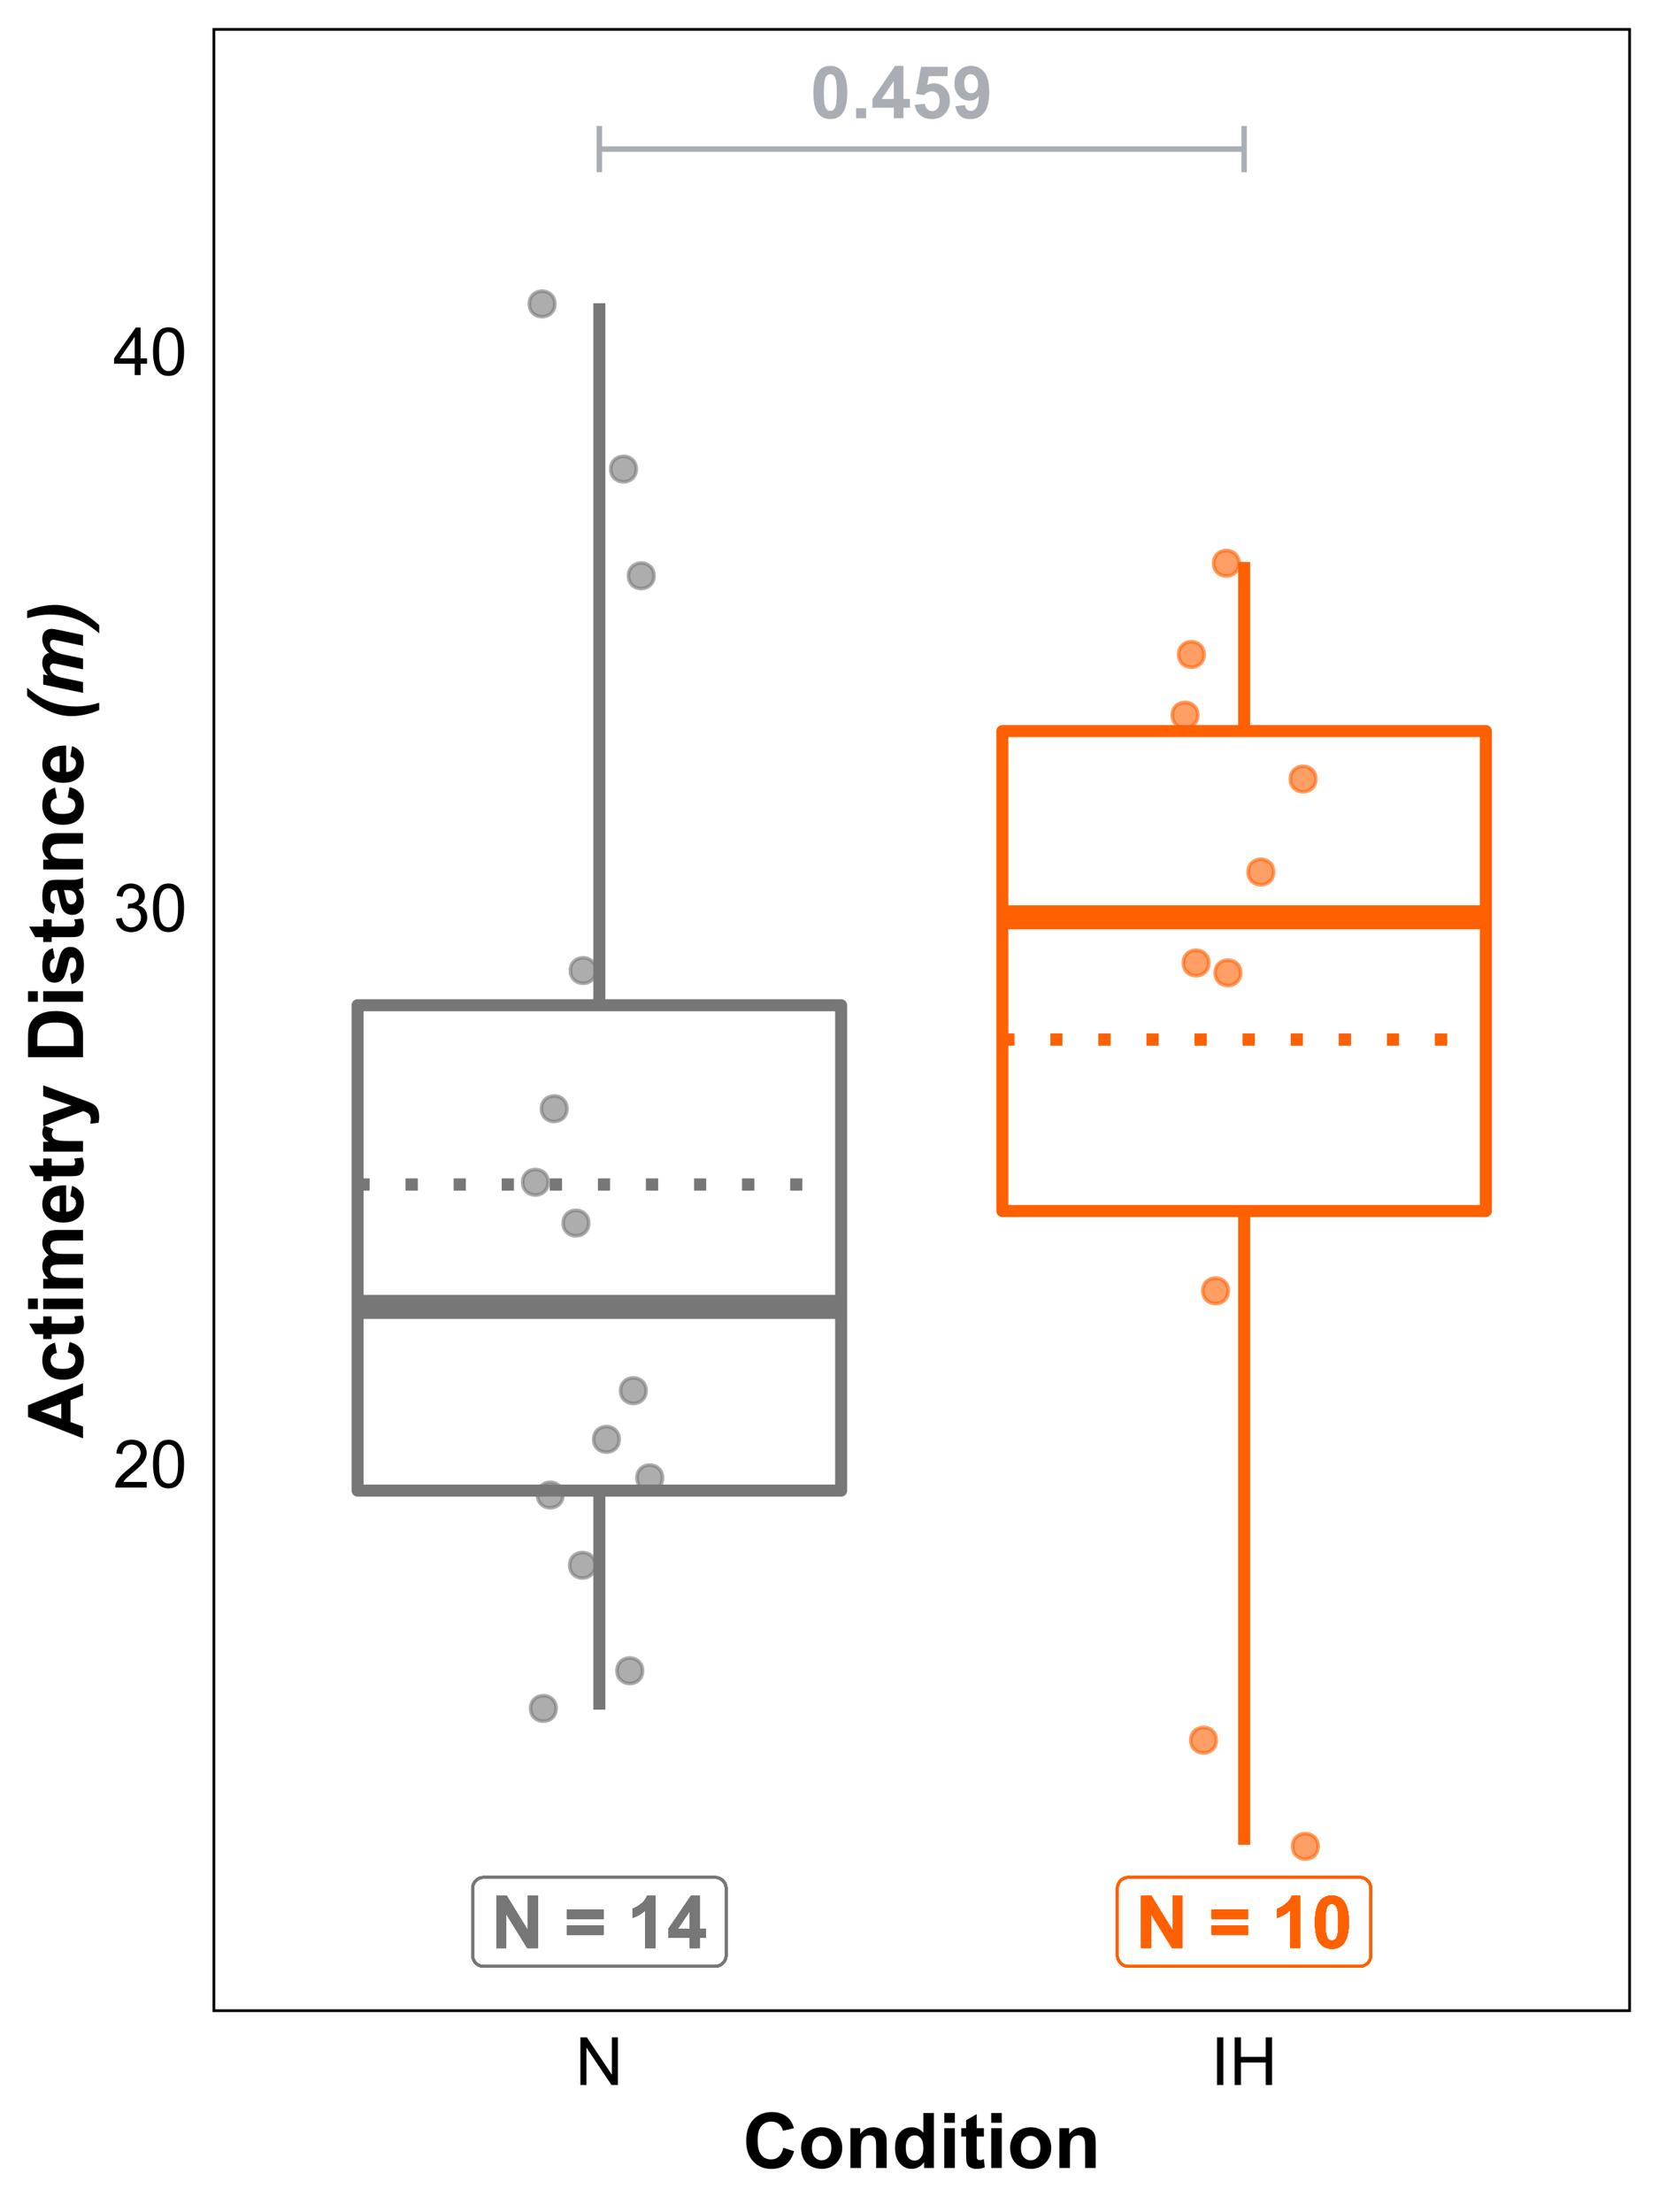 <?xml version="1.0" encoding="UTF-8"?>
<svg xmlns="http://www.w3.org/2000/svg" xmlns:xlink="http://www.w3.org/1999/xlink" width="324pt" height="432pt" viewBox="0 0 324 432" version="1.1">
<defs>
<g>
<symbol overflow="visible" id="glyph0-0">
<path style="stroke:none;" d="M 1.777 0 L 1.777 -8.891 L 8.891 -8.891 L 8.891 0 Z M 2 -0.223 L 8.668 -0.223 L 8.668 -8.668 L 2 -8.668 Z M 2 -0.223 "/>
</symbol>
<symbol overflow="visible" id="glyph0-1">
<path style="stroke:none;" d="M 3.902 -10.227 C 4.887 -10.223 5.656 -9.871 6.219 -9.168 C 6.875 -8.332 7.207 -6.949 7.211 -5.023 C 7.207 -3.094 6.875 -1.711 6.211 -0.867 C 5.656 -0.176 4.887 0.168 3.902 0.172 C 2.91 0.168 2.109 -0.207 1.508 -0.969 C 0.898 -1.727 0.598 -3.086 0.598 -5.043 C 0.598 -6.957 0.93 -8.336 1.598 -9.184 C 2.148 -9.875 2.918 -10.223 3.902 -10.227 Z M 3.902 -8.605 C 3.668 -8.602 3.457 -8.527 3.27 -8.379 C 3.082 -8.23 2.938 -7.961 2.84 -7.57 C 2.703 -7.066 2.637 -6.215 2.641 -5.023 C 2.637 -3.824 2.695 -3.004 2.82 -2.559 C 2.938 -2.109 3.09 -1.812 3.273 -1.668 C 3.457 -1.516 3.668 -1.441 3.902 -1.445 C 4.137 -1.441 4.348 -1.516 4.535 -1.668 C 4.719 -1.816 4.859 -2.086 4.965 -2.48 C 5.098 -2.977 5.168 -3.824 5.168 -5.023 C 5.168 -6.215 5.105 -7.035 4.988 -7.484 C 4.863 -7.93 4.711 -8.23 4.531 -8.379 C 4.344 -8.527 4.137 -8.602 3.902 -8.605 Z M 3.902 -8.605 "/>
</symbol>
<symbol overflow="visible" id="glyph0-2">
<path style="stroke:none;" d="M 1.02 0 L 1.02 -1.953 L 2.973 -1.953 L 2.973 0 Z M 1.02 0 "/>
</symbol>
<symbol overflow="visible" id="glyph0-3">
<path style="stroke:none;" d="M 4.434 0 L 4.434 -2.051 L 0.266 -2.051 L 0.266 -3.758 L 4.684 -10.227 L 6.32 -10.227 L 6.32 -3.766 L 7.586 -3.766 L 7.586 -2.051 L 6.32 -2.051 L 6.32 0 Z M 4.434 -3.766 L 4.434 -7.246 L 2.09 -3.766 Z M 4.434 -3.766 "/>
</symbol>
<symbol overflow="visible" id="glyph0-4">
<path style="stroke:none;" d="M 0.633 -2.617 L 2.578 -2.82 C 2.633 -2.375 2.797 -2.027 3.07 -1.773 C 3.344 -1.516 3.656 -1.387 4.016 -1.391 C 4.418 -1.387 4.762 -1.555 5.047 -1.887 C 5.328 -2.215 5.473 -2.711 5.473 -3.383 C 5.473 -4.004 5.332 -4.473 5.051 -4.789 C 4.77 -5.098 4.406 -5.254 3.961 -5.258 C 3.398 -5.254 2.895 -5.008 2.453 -4.516 L 0.867 -4.746 L 1.867 -10.043 L 7.031 -10.043 L 7.031 -8.219 L 3.348 -8.219 L 3.043 -6.488 C 3.473 -6.703 3.918 -6.812 4.375 -6.816 C 5.238 -6.812 5.973 -6.5 6.578 -5.871 C 7.176 -5.238 7.477 -4.418 7.48 -3.418 C 7.477 -2.574 7.234 -1.828 6.754 -1.176 C 6.086 -0.277 5.168 0.168 3.996 0.172 C 3.055 0.168 2.285 -0.078 1.695 -0.582 C 1.098 -1.082 0.746 -1.762 0.633 -2.617 Z M 0.633 -2.617 "/>
</symbol>
<symbol overflow="visible" id="glyph0-5">
<path style="stroke:none;" d="M 0.645 -2.355 L 2.535 -2.562 C 2.578 -2.176 2.699 -1.891 2.895 -1.707 C 3.09 -1.52 3.348 -1.43 3.668 -1.43 C 4.07 -1.43 4.41 -1.613 4.695 -1.984 C 4.977 -2.355 5.16 -3.125 5.238 -4.293 C 4.746 -3.719 4.133 -3.434 3.398 -3.438 C 2.594 -3.434 1.902 -3.742 1.324 -4.363 C 0.742 -4.98 0.449 -5.785 0.453 -6.781 C 0.449 -7.809 0.758 -8.641 1.371 -9.277 C 1.984 -9.906 2.766 -10.223 3.715 -10.227 C 4.746 -10.223 5.594 -9.824 6.258 -9.027 C 6.922 -8.227 7.254 -6.914 7.254 -5.086 C 7.254 -3.223 6.906 -1.879 6.219 -1.055 C 5.523 -0.234 4.625 0.176 3.523 0.18 C 2.723 0.176 2.078 -0.031 1.59 -0.453 C 1.098 -0.875 0.785 -1.512 0.645 -2.355 Z M 5.062 -6.621 C 5.062 -7.25 4.918 -7.738 4.629 -8.086 C 4.34 -8.43 4.004 -8.602 3.625 -8.605 C 3.262 -8.602 2.961 -8.461 2.727 -8.18 C 2.484 -7.895 2.367 -7.426 2.367 -6.781 C 2.367 -6.117 2.496 -5.637 2.758 -5.332 C 3.016 -5.023 3.34 -4.867 3.73 -4.871 C 4.102 -4.867 4.418 -5.016 4.676 -5.312 C 4.934 -5.605 5.062 -6.043 5.062 -6.621 Z M 5.062 -6.621 "/>
</symbol>
<symbol overflow="visible" id="glyph0-6">
<path style="stroke:none;" d=""/>
</symbol>
<symbol overflow="visible" id="glyph0-7">
<path style="stroke:none;" d="M 1.055 0 L 1.055 -10.184 L 3.055 -10.184 L 7.223 -3.383 L 7.223 -10.184 L 9.133 -10.184 L 9.133 0 L 7.07 0 L 2.965 -6.641 L 2.965 0 Z M 1.055 0 "/>
</symbol>
<symbol overflow="visible" id="glyph0-8">
<path style="stroke:none;" d="M 0.59 -5.668 L 0.59 -7.461 L 7.711 -7.461 L 7.711 -5.668 Z M 0.59 -2.586 L 0.59 -4.383 L 7.711 -4.383 L 7.711 -2.586 Z M 0.59 -2.586 "/>
</symbol>
<symbol overflow="visible" id="glyph0-9">
<path style="stroke:none;" d="M 5.598 0 L 3.648 0 L 3.648 -7.355 C 2.934 -6.684 2.094 -6.191 1.125 -5.875 L 1.125 -7.648 C 1.633 -7.812 2.184 -8.129 2.785 -8.594 C 3.379 -9.059 3.789 -9.602 4.016 -10.227 L 5.598 -10.227 Z M 5.598 0 "/>
</symbol>
<symbol overflow="visible" id="glyph1-0">
<path style="stroke:none;" d="M 1.625 0 L 1.625 -8.125 L 8.125 -8.125 L 8.125 0 Z M 1.828 -0.203 L 7.922 -0.203 L 7.922 -7.922 L 1.828 -7.922 Z M 1.828 -0.203 "/>
</symbol>
<symbol overflow="visible" id="glyph1-1">
<path style="stroke:none;" d="M 6.543 -1.098 L 6.543 0 L 0.395 0 C 0.383 -0.273 0.43 -0.535 0.527 -0.793 C 0.684 -1.207 0.934 -1.621 1.277 -2.031 C 1.621 -2.434 2.117 -2.902 2.773 -3.441 C 3.781 -4.266 4.465 -4.922 4.824 -5.41 C 5.176 -5.891 5.355 -6.352 5.359 -6.785 C 5.355 -7.238 5.191 -7.617 4.871 -7.93 C 4.543 -8.238 4.121 -8.395 3.605 -8.398 C 3.051 -8.395 2.613 -8.23 2.285 -7.902 C 1.953 -7.57 1.785 -7.113 1.785 -6.531 L 0.609 -6.652 C 0.688 -7.523 0.988 -8.191 1.516 -8.652 C 2.039 -9.109 2.746 -9.34 3.633 -9.344 C 4.523 -9.34 5.227 -9.094 5.75 -8.602 C 6.266 -8.105 6.527 -7.492 6.531 -6.762 C 6.527 -6.387 6.449 -6.02 6.301 -5.66 C 6.145 -5.301 5.895 -4.922 5.543 -4.523 C 5.191 -4.125 4.602 -3.578 3.781 -2.887 C 3.094 -2.309 2.656 -1.918 2.461 -1.715 C 2.266 -1.508 2.105 -1.301 1.98 -1.098 Z M 6.543 -1.098 "/>
</symbol>
<symbol overflow="visible" id="glyph1-2">
<path style="stroke:none;" d="M 0.539 -4.59 C 0.539 -5.684 0.652 -6.57 0.879 -7.242 C 1.105 -7.914 1.441 -8.43 1.887 -8.797 C 2.332 -9.156 2.895 -9.34 3.574 -9.344 C 4.074 -9.34 4.512 -9.238 4.887 -9.043 C 5.262 -8.84 5.57 -8.551 5.82 -8.172 C 6.062 -7.793 6.258 -7.332 6.398 -6.789 C 6.539 -6.242 6.609 -5.508 6.609 -4.59 C 6.609 -3.496 6.496 -2.617 6.27 -1.945 C 6.043 -1.273 5.707 -0.754 5.262 -0.387 C 4.816 -0.023 4.254 0.156 3.574 0.16 C 2.676 0.156 1.969 -0.16 1.461 -0.805 C 0.844 -1.578 0.539 -2.84 0.539 -4.59 Z M 1.715 -4.59 C 1.711 -3.059 1.891 -2.043 2.25 -1.539 C 2.605 -1.031 3.047 -0.777 3.574 -0.781 C 4.098 -0.777 4.535 -1.031 4.895 -1.543 C 5.25 -2.047 5.43 -3.062 5.434 -4.59 C 5.43 -6.117 5.25 -7.137 4.895 -7.641 C 4.535 -8.145 4.094 -8.395 3.562 -8.398 C 3.035 -8.395 2.613 -8.172 2.305 -7.73 C 1.906 -7.16 1.711 -6.113 1.715 -4.59 Z M 1.715 -4.59 "/>
</symbol>
<symbol overflow="visible" id="glyph1-3">
<path style="stroke:none;" d="M 0.547 -2.457 L 1.688 -2.609 C 1.82 -1.957 2.043 -1.492 2.359 -1.207 C 2.672 -0.922 3.055 -0.777 3.512 -0.781 C 4.043 -0.777 4.496 -0.965 4.871 -1.34 C 5.238 -1.711 5.426 -2.172 5.426 -2.723 C 5.426 -3.246 5.254 -3.68 4.91 -4.02 C 4.566 -4.359 4.129 -4.527 3.605 -4.531 C 3.387 -4.527 3.121 -4.488 2.801 -4.406 L 2.926 -5.406 C 2.996 -5.395 3.059 -5.391 3.109 -5.395 C 3.594 -5.391 4.031 -5.516 4.422 -5.773 C 4.809 -6.023 5.004 -6.418 5.008 -6.949 C 5.004 -7.367 4.863 -7.715 4.582 -7.992 C 4.297 -8.266 3.93 -8.402 3.484 -8.406 C 3.039 -8.402 2.668 -8.262 2.375 -7.984 C 2.074 -7.703 1.887 -7.285 1.805 -6.727 L 0.66 -6.93 C 0.797 -7.695 1.113 -8.289 1.613 -8.711 C 2.105 -9.129 2.723 -9.34 3.461 -9.344 C 3.965 -9.34 4.434 -9.23 4.863 -9.016 C 5.289 -8.797 5.613 -8.5 5.844 -8.125 C 6.066 -7.746 6.18 -7.348 6.184 -6.926 C 6.18 -6.52 6.074 -6.152 5.859 -5.824 C 5.641 -5.496 5.32 -5.234 4.898 -5.039 C 5.449 -4.914 5.875 -4.648 6.184 -4.25 C 6.484 -3.844 6.637 -3.344 6.641 -2.75 C 6.637 -1.934 6.34 -1.246 5.75 -0.684 C 5.156 -0.117 4.41 0.164 3.504 0.164 C 2.684 0.164 2.004 -0.078 1.469 -0.566 C 0.926 -1.051 0.617 -1.68 0.547 -2.457 Z M 0.547 -2.457 "/>
</symbol>
<symbol overflow="visible" id="glyph1-4">
<path style="stroke:none;" d="M 4.203 0 L 4.203 -2.227 L 0.164 -2.227 L 0.164 -3.273 L 4.41 -9.305 L 5.344 -9.305 L 5.344 -3.273 L 6.602 -3.273 L 6.602 -2.227 L 5.344 -2.227 L 5.344 0 Z M 4.203 -3.273 L 4.203 -7.473 L 1.289 -3.273 Z M 4.203 -3.273 "/>
</symbol>
<symbol overflow="visible" id="glyph1-5">
<path style="stroke:none;" d="M 0.992 0 L 0.992 -9.305 L 2.254 -9.305 L 7.141 -2 L 7.141 -9.305 L 8.32 -9.305 L 8.32 0 L 7.059 0 L 2.172 -7.312 L 2.172 0 Z M 0.992 0 "/>
</symbol>
<symbol overflow="visible" id="glyph1-6">
<path style="stroke:none;" d="M 1.211 0 L 1.211 -9.305 L 2.445 -9.305 L 2.445 0 Z M 1.211 0 "/>
</symbol>
<symbol overflow="visible" id="glyph1-7">
<path style="stroke:none;" d="M 1.039 0 L 1.039 -9.305 L 2.273 -9.305 L 2.273 -5.484 L 7.109 -5.484 L 7.109 -9.305 L 8.34 -9.305 L 8.34 0 L 7.109 0 L 7.109 -4.387 L 2.273 -4.387 L 2.273 0 Z M 1.039 0 "/>
</symbol>
<symbol overflow="visible" id="glyph2-0">
<path style="stroke:none;" d="M 1.875 0 L 1.875 -9.375 L 9.375 -9.375 L 9.375 0 Z M 2.109 -0.234 L 9.141 -0.234 L 9.141 -9.141 L 2.109 -9.141 Z M 2.109 -0.234 "/>
</symbol>
<symbol overflow="visible" id="glyph2-1">
<path style="stroke:none;" d="M 7.961 -3.949 L 10.062 -3.281 C 9.734 -2.109 9.199 -1.238 8.453 -0.668 C 7.703 -0.102 6.754 0.18 5.602 0.184 C 4.176 0.18 3.004 -0.305 2.086 -1.277 C 1.168 -2.25 0.707 -3.582 0.711 -5.273 C 0.707 -7.059 1.168 -8.445 2.094 -9.438 C 3.016 -10.426 4.23 -10.922 5.734 -10.922 C 7.043 -10.922 8.109 -10.531 8.938 -9.758 C 9.422 -9.293 9.789 -8.633 10.035 -7.777 L 7.887 -7.266 C 7.762 -7.82 7.496 -8.258 7.094 -8.582 C 6.688 -8.902 6.199 -9.062 5.625 -9.066 C 4.828 -9.062 4.18 -8.777 3.688 -8.207 C 3.188 -7.633 2.941 -6.707 2.945 -5.434 C 2.941 -4.074 3.184 -3.109 3.676 -2.535 C 4.16 -1.957 4.797 -1.668 5.582 -1.672 C 6.156 -1.668 6.652 -1.852 7.066 -2.219 C 7.48 -2.582 7.777 -3.16 7.961 -3.949 Z M 7.961 -3.949 "/>
</symbol>
<symbol overflow="visible" id="glyph2-2">
<path style="stroke:none;" d="M 0.602 -4 C 0.598 -4.68 0.766 -5.34 1.105 -5.984 C 1.438 -6.621 1.914 -7.109 2.535 -7.449 C 3.152 -7.781 3.844 -7.949 4.605 -7.953 C 5.781 -7.949 6.746 -7.566 7.5 -6.805 C 8.25 -6.039 8.625 -5.074 8.629 -3.91 C 8.625 -2.73 8.246 -1.758 7.488 -0.984 C 6.73 -0.211 5.773 0.176 4.621 0.176 C 3.906 0.176 3.227 0.016 2.578 -0.305 C 1.93 -0.625 1.438 -1.098 1.105 -1.723 C 0.766 -2.348 0.598 -3.105 0.602 -4 Z M 2.711 -3.891 C 2.707 -3.117 2.891 -2.523 3.258 -2.113 C 3.625 -1.703 4.074 -1.5 4.613 -1.5 C 5.148 -1.5 5.602 -1.703 5.965 -2.113 C 6.328 -2.523 6.508 -3.121 6.512 -3.902 C 6.508 -4.664 6.328 -5.25 5.965 -5.66 C 5.602 -6.07 5.148 -6.273 4.613 -6.277 C 4.074 -6.273 3.625 -6.07 3.258 -5.66 C 2.891 -5.25 2.707 -4.66 2.711 -3.891 Z M 2.711 -3.891 "/>
</symbol>
<symbol overflow="visible" id="glyph2-3">
<path style="stroke:none;" d="M 8.152 0 L 6.094 0 L 6.094 -3.969 C 6.094 -4.805 6.047 -5.348 5.961 -5.598 C 5.867 -5.84 5.727 -6.031 5.531 -6.172 C 5.336 -6.305 5.098 -6.375 4.82 -6.379 C 4.461 -6.375 4.141 -6.277 3.859 -6.086 C 3.574 -5.887 3.379 -5.629 3.277 -5.309 C 3.168 -4.988 3.117 -4.391 3.121 -3.523 L 3.121 0 L 1.062 0 L 1.062 -7.777 L 2.973 -7.777 L 2.973 -6.637 C 3.648 -7.512 4.504 -7.949 5.539 -7.953 C 5.988 -7.949 6.402 -7.867 6.781 -7.707 C 7.156 -7.543 7.441 -7.336 7.637 -7.082 C 7.824 -6.828 7.961 -6.539 8.039 -6.219 C 8.113 -5.891 8.148 -5.43 8.152 -4.836 Z M 8.152 0 "/>
</symbol>
<symbol overflow="visible" id="glyph2-4">
<path style="stroke:none;" d="M 8.211 0 L 6.297 0 L 6.297 -1.141 C 5.98 -0.695 5.605 -0.363 5.176 -0.148 C 4.738 0.07 4.305 0.176 3.867 0.176 C 2.973 0.176 2.207 -0.184 1.57 -0.902 C 0.934 -1.621 0.613 -2.625 0.617 -3.918 C 0.613 -5.234 0.926 -6.234 1.547 -6.922 C 2.164 -7.605 2.945 -7.949 3.898 -7.953 C 4.762 -7.949 5.516 -7.59 6.152 -6.871 L 6.152 -10.738 L 8.211 -10.738 Z M 2.719 -4.059 C 2.719 -3.227 2.832 -2.625 3.062 -2.258 C 3.391 -1.715 3.855 -1.445 4.453 -1.449 C 4.926 -1.445 5.328 -1.648 5.66 -2.055 C 5.992 -2.457 6.156 -3.059 6.16 -3.859 C 6.156 -4.75 5.996 -5.395 5.676 -5.789 C 5.352 -6.18 4.938 -6.375 4.438 -6.379 C 3.945 -6.375 3.539 -6.18 3.211 -5.797 C 2.883 -5.406 2.719 -4.828 2.719 -4.059 Z M 2.719 -4.059 "/>
</symbol>
<symbol overflow="visible" id="glyph2-5">
<path style="stroke:none;" d="M 1.078 -8.832 L 1.078 -10.738 L 3.133 -10.738 L 3.133 -8.832 Z M 1.078 0 L 1.078 -7.777 L 3.133 -7.777 L 3.133 0 Z M 1.078 0 "/>
</symbol>
<symbol overflow="visible" id="glyph2-6">
<path style="stroke:none;" d="M 4.645 -7.777 L 4.645 -6.137 L 3.238 -6.137 L 3.238 -3.004 C 3.234 -2.367 3.246 -1.996 3.277 -1.891 C 3.301 -1.785 3.363 -1.699 3.457 -1.633 C 3.551 -1.562 3.668 -1.527 3.809 -1.531 C 3.996 -1.527 4.27 -1.594 4.637 -1.727 L 4.812 -0.133 C 4.328 0.074 3.789 0.176 3.188 0.176 C 2.812 0.176 2.477 0.113 2.18 -0.012 C 1.883 -0.137 1.664 -0.297 1.527 -0.492 C 1.387 -0.688 1.289 -0.953 1.238 -1.297 C 1.191 -1.531 1.172 -2.016 1.172 -2.746 L 1.172 -6.137 L 0.227 -6.137 L 0.227 -7.777 L 1.172 -7.777 L 1.172 -9.324 L 3.238 -10.523 L 3.238 -7.777 Z M 4.645 -7.777 "/>
</symbol>
<symbol overflow="visible" id="glyph3-0">
<path style="stroke:none;" d="M 0 -1.875 L -9.375 -1.875 L -9.375 -9.375 L 0 -9.375 Z M -0.234 -2.109 L -0.234 -9.141 L -9.141 -9.141 L -9.141 -2.109 Z M -0.234 -2.109 "/>
</symbol>
<symbol overflow="visible" id="glyph3-1">
<path style="stroke:none;" d="M 0 -10.773 L 0 -8.414 L -2.438 -7.477 L -2.438 -3.188 L 0 -2.301 L 0 0 L -10.738 -4.184 L -10.738 -6.477 Z M -4.25 -6.781 L -8.234 -5.305 L -4.25 -3.852 Z M -4.25 -6.781 "/>
</symbol>
<symbol overflow="visible" id="glyph3-2">
<path style="stroke:none;" d="M -5.477 -7.859 L -5.113 -5.828 C -5.516 -5.758 -5.82 -5.602 -6.027 -5.363 C -6.23 -5.121 -6.332 -4.809 -6.336 -4.422 C -6.332 -3.91 -6.156 -3.5 -5.805 -3.195 C -5.449 -2.887 -4.855 -2.734 -4.027 -2.738 C -3.102 -2.734 -2.449 -2.891 -2.07 -3.203 C -1.688 -3.512 -1.5 -3.93 -1.5 -4.453 C -1.5 -4.844 -1.609 -5.16 -1.832 -5.41 C -2.055 -5.656 -2.438 -5.836 -2.98 -5.941 L -2.637 -7.961 C -1.707 -7.75 -1.004 -7.348 -0.535 -6.754 C -0.059 -6.156 0.176 -5.359 0.176 -4.359 C 0.176 -3.219 -0.18 -2.309 -0.898 -1.637 C -1.613 -0.957 -2.609 -0.621 -3.883 -0.621 C -5.164 -0.621 -6.164 -0.961 -6.879 -1.641 C -7.594 -2.32 -7.949 -3.238 -7.953 -4.395 C -7.949 -5.34 -7.746 -6.09 -7.34 -6.652 C -6.93 -7.207 -6.309 -7.609 -5.477 -7.859 Z M -5.477 -7.859 "/>
</symbol>
<symbol overflow="visible" id="glyph3-3">
<path style="stroke:none;" d="M -7.777 -4.645 L -6.137 -4.645 L -6.137 -3.238 L -3.004 -3.238 C -2.367 -3.234 -1.996 -3.246 -1.891 -3.277 C -1.785 -3.301 -1.699 -3.363 -1.633 -3.457 C -1.562 -3.551 -1.527 -3.668 -1.531 -3.809 C -1.527 -3.996 -1.594 -4.27 -1.727 -4.637 L -0.133 -4.812 C 0.074 -4.328 0.176 -3.789 0.176 -3.188 C 0.176 -2.812 0.113 -2.477 -0.012 -2.18 C -0.137 -1.883 -0.297 -1.664 -0.492 -1.527 C -0.688 -1.387 -0.953 -1.289 -1.297 -1.238 C -1.531 -1.191 -2.016 -1.172 -2.746 -1.172 L -6.137 -1.172 L -6.137 -0.227 L -7.777 -0.227 L -7.777 -1.172 L -9.324 -1.172 L -10.523 -3.238 L -7.777 -3.238 Z M -7.777 -4.645 "/>
</symbol>
<symbol overflow="visible" id="glyph3-4">
<path style="stroke:none;" d="M -8.832 -1.078 L -10.738 -1.078 L -10.738 -3.137 L -8.832 -3.137 Z M 0 -1.078 L -7.777 -1.078 L -7.777 -3.137 L 0 -3.133 Z M 0 -1.078 "/>
</symbol>
<symbol overflow="visible" id="glyph3-5">
<path style="stroke:none;" d="M -7.777 -0.922 L -7.777 -2.82 L -6.715 -2.82 C -7.539 -3.496 -7.949 -4.305 -7.953 -5.246 C -7.949 -5.738 -7.848 -6.172 -7.645 -6.539 C -7.438 -6.906 -7.129 -7.207 -6.715 -7.441 C -7.129 -7.781 -7.438 -8.148 -7.645 -8.547 C -7.848 -8.941 -7.949 -9.363 -7.953 -9.812 C -7.949 -10.383 -7.836 -10.867 -7.605 -11.266 C -7.371 -11.66 -7.031 -11.957 -6.586 -12.152 C -6.25 -12.293 -5.711 -12.363 -4.973 -12.363 L 0 -12.363 L 0 -10.305 L -4.445 -10.305 C -5.215 -10.301 -5.715 -10.23 -5.941 -10.094 C -6.23 -9.902 -6.375 -9.609 -6.379 -9.215 C -6.375 -8.922 -6.285 -8.648 -6.113 -8.398 C -5.934 -8.141 -5.676 -7.961 -5.34 -7.852 C -4.996 -7.738 -4.461 -7.68 -3.734 -7.684 L 0 -7.684 L 0 -5.625 L -4.262 -5.625 C -5.016 -5.625 -5.504 -5.586 -5.727 -5.516 C -5.945 -5.438 -6.109 -5.324 -6.219 -5.176 C -6.32 -5.02 -6.375 -4.812 -6.379 -4.547 C -6.375 -4.227 -6.289 -3.941 -6.121 -3.691 C -5.949 -3.438 -5.703 -3.254 -5.383 -3.145 C -5.059 -3.031 -4.523 -2.977 -3.781 -2.98 L 0 -2.98 L 0 -0.922 Z M -7.777 -0.922 "/>
</symbol>
<symbol overflow="visible" id="glyph3-6">
<path style="stroke:none;" d="M -2.477 -5.582 L -2.133 -7.633 C -1.379 -7.363 -0.805 -6.945 -0.414 -6.383 C -0.02 -5.812 0.176 -5.102 0.176 -4.25 C 0.176 -2.891 -0.266 -1.891 -1.148 -1.246 C -1.855 -0.73 -2.75 -0.473 -3.832 -0.477 C -5.121 -0.473 -6.129 -0.809 -6.859 -1.484 C -7.586 -2.156 -7.949 -3.012 -7.953 -4.043 C -7.949 -5.199 -7.566 -6.109 -6.805 -6.781 C -6.039 -7.445 -4.871 -7.766 -3.297 -7.742 L -3.297 -2.586 C -2.684 -2.598 -2.207 -2.766 -1.871 -3.082 C -1.527 -3.398 -1.359 -3.793 -1.363 -4.27 C -1.359 -4.59 -1.445 -4.859 -1.625 -5.082 C -1.797 -5.301 -2.082 -5.469 -2.477 -5.582 Z M -4.555 -5.699 C -5.148 -5.68 -5.602 -5.523 -5.914 -5.234 C -6.219 -4.938 -6.375 -4.582 -6.379 -4.168 C -6.375 -3.715 -6.211 -3.344 -5.891 -3.055 C -5.559 -2.758 -5.113 -2.613 -4.555 -2.621 Z M -4.555 -5.699 "/>
</symbol>
<symbol overflow="visible" id="glyph3-7">
<path style="stroke:none;" d="M 0 -3.047 L 0 -0.988 L -7.777 -0.988 L -7.777 -2.902 L -6.672 -2.902 C -7.191 -3.223 -7.535 -3.516 -7.703 -3.781 C -7.867 -4.039 -7.949 -4.336 -7.953 -4.672 C -7.949 -5.137 -7.82 -5.59 -7.566 -6.027 L -5.773 -5.391 C -5.992 -5.043 -6.105 -4.719 -6.109 -4.422 C -6.105 -4.133 -6.027 -3.891 -5.871 -3.691 C -5.711 -3.488 -5.422 -3.328 -5.008 -3.219 C -4.59 -3.102 -3.723 -3.047 -2.402 -3.047 Z M 0 -3.047 "/>
</symbol>
<symbol overflow="visible" id="glyph3-8">
<path style="stroke:none;" d="M -7.777 -0.102 L -7.777 -2.293 L -2.254 -4.152 L -7.777 -5.969 L -7.777 -8.102 L -0.293 -5.355 L 1.062 -4.863 C 1.512 -4.684 1.859 -4.512 2.102 -4.348 C 2.34 -4.184 2.535 -3.992 2.684 -3.781 C 2.832 -3.566 2.945 -3.309 3.031 -3 C 3.109 -2.688 3.152 -2.336 3.156 -1.949 C 3.152 -1.551 3.109 -1.164 3.031 -0.785 L 1.422 -0.602 C 1.48 -0.922 1.512 -1.211 1.516 -1.473 C 1.512 -1.949 1.371 -2.305 1.094 -2.535 C 0.812 -2.762 0.457 -2.938 0.023 -3.062 Z M -7.777 -0.102 "/>
</symbol>
<symbol overflow="visible" id="glyph3-9">
<path style="stroke:none;" d="M -10.738 -1.086 L -10.738 -5.047 C -10.734 -5.938 -10.664 -6.621 -10.531 -7.09 C -10.344 -7.719 -10.016 -8.258 -9.543 -8.707 C -9.066 -9.156 -8.484 -9.496 -7.801 -9.734 C -7.113 -9.965 -6.27 -10.082 -5.266 -10.086 C -4.379 -10.082 -3.617 -9.973 -2.98 -9.758 C -2.195 -9.484 -1.562 -9.102 -1.082 -8.605 C -0.715 -8.227 -0.43 -7.719 -0.227 -7.082 C -0.074 -6.602 0 -5.961 0 -5.164 L 0 -1.086 Z M -8.922 -3.254 L -1.809 -3.25 L -1.809 -4.871 C -1.805 -5.473 -1.84 -5.91 -1.91 -6.18 C -1.996 -6.531 -2.145 -6.824 -2.355 -7.059 C -2.566 -7.289 -2.91 -7.477 -3.395 -7.625 C -3.871 -7.766 -4.527 -7.84 -5.359 -7.844 C -6.188 -7.84 -6.824 -7.766 -7.27 -7.625 C -7.711 -7.477 -8.059 -7.273 -8.312 -7.008 C -8.559 -6.742 -8.727 -6.406 -8.82 -6.008 C -8.883 -5.699 -8.918 -5.105 -8.922 -4.227 Z M -8.922 -3.254 "/>
</symbol>
<symbol overflow="visible" id="glyph3-10">
<path style="stroke:none;" d="M -2.219 -0.352 L -2.535 -2.418 C -2.133 -2.5 -1.828 -2.676 -1.621 -2.949 C -1.414 -3.215 -1.312 -3.594 -1.312 -4.078 C -1.312 -4.609 -1.41 -5.008 -1.605 -5.281 C -1.738 -5.457 -1.918 -5.547 -2.152 -5.551 C -2.305 -5.547 -2.438 -5.5 -2.543 -5.406 C -2.637 -5.301 -2.727 -5.07 -2.812 -4.719 C -3.18 -3.055 -3.512 -2.004 -3.816 -1.559 C -4.23 -0.941 -4.816 -0.633 -5.566 -0.637 C -6.238 -0.633 -6.805 -0.898 -7.266 -1.434 C -7.723 -1.965 -7.949 -2.789 -7.953 -3.91 C -7.949 -4.973 -7.777 -5.766 -7.434 -6.285 C -7.086 -6.801 -6.574 -7.156 -5.895 -7.352 L -5.539 -5.414 C -5.836 -5.328 -6.07 -5.168 -6.234 -4.941 C -6.395 -4.707 -6.473 -4.379 -6.477 -3.949 C -6.473 -3.406 -6.398 -3.016 -6.246 -2.785 C -6.137 -2.625 -5.996 -2.547 -5.828 -2.551 C -5.68 -2.547 -5.555 -2.617 -5.457 -2.754 C -5.316 -2.938 -5.125 -3.578 -4.875 -4.676 C -4.625 -5.77 -4.32 -6.535 -3.961 -6.973 C -3.594 -7.402 -3.082 -7.617 -2.43 -7.617 C -1.715 -7.617 -1.102 -7.316 -0.594 -6.723 C -0.078 -6.121 0.176 -5.242 0.176 -4.078 C 0.176 -3.02 -0.039 -2.18 -0.469 -1.562 C -0.898 -0.941 -1.48 -0.539 -2.219 -0.352 Z M -2.219 -0.352 "/>
</symbol>
<symbol overflow="visible" id="glyph3-11">
<path style="stroke:none;" d="M -5.406 -2.613 L -5.742 -0.746 C -6.492 -0.953 -7.047 -1.316 -7.41 -1.832 C -7.77 -2.344 -7.949 -3.105 -7.953 -4.117 C -7.949 -5.031 -7.84 -5.715 -7.625 -6.164 C -7.406 -6.613 -7.133 -6.93 -6.797 -7.113 C -6.461 -7.297 -5.848 -7.387 -4.957 -7.391 L -2.555 -7.367 C -1.871 -7.363 -1.367 -7.398 -1.043 -7.465 C -0.715 -7.531 -0.367 -7.652 0 -7.836 L 0 -5.801 C -0.133 -5.746 -0.336 -5.68 -0.609 -5.602 C -0.727 -5.566 -0.805 -5.543 -0.848 -5.531 C -0.504 -5.18 -0.246 -4.801 -0.078 -4.402 C 0.094 -3.996 0.176 -3.57 0.176 -3.121 C 0.176 -2.316 -0.039 -1.684 -0.477 -1.227 C -0.906 -0.762 -1.457 -0.531 -2.125 -0.535 C -2.559 -0.531 -2.949 -0.637 -3.297 -0.848 C -3.641 -1.055 -3.906 -1.348 -4.09 -1.73 C -4.273 -2.105 -4.434 -2.652 -4.57 -3.371 C -4.75 -4.328 -4.918 -4.996 -5.074 -5.367 L -5.281 -5.367 C -5.672 -5.367 -5.953 -5.27 -6.125 -5.074 C -6.289 -4.879 -6.375 -4.508 -6.379 -3.969 C -6.375 -3.602 -6.301 -3.316 -6.16 -3.113 C -6.012 -2.902 -5.762 -2.738 -5.406 -2.613 Z M -3.734 -5.367 C -3.641 -5.102 -3.535 -4.684 -3.418 -4.113 C -3.293 -3.543 -3.176 -3.168 -3.062 -2.996 C -2.871 -2.723 -2.629 -2.59 -2.336 -2.594 C -2.043 -2.59 -1.793 -2.695 -1.586 -2.914 C -1.375 -3.125 -1.27 -3.398 -1.273 -3.734 C -1.27 -4.102 -1.395 -4.457 -1.641 -4.797 C -1.824 -5.043 -2.051 -5.207 -2.32 -5.289 C -2.496 -5.34 -2.828 -5.367 -3.324 -5.367 Z M -3.734 -5.367 "/>
</symbol>
<symbol overflow="visible" id="glyph3-12">
<path style="stroke:none;" d="M 0 -8.152 L 0 -6.094 L -3.969 -6.094 C -4.805 -6.094 -5.348 -6.047 -5.598 -5.961 C -5.84 -5.867 -6.031 -5.727 -6.172 -5.531 C -6.305 -5.336 -6.375 -5.098 -6.379 -4.82 C -6.375 -4.461 -6.277 -4.141 -6.086 -3.859 C -5.887 -3.574 -5.629 -3.379 -5.309 -3.277 C -4.988 -3.168 -4.391 -3.117 -3.523 -3.121 L 0 -3.121 L 0 -1.062 L -7.777 -1.062 L -7.777 -2.973 L -6.637 -2.973 C -7.512 -3.648 -7.949 -4.504 -7.953 -5.539 C -7.949 -5.988 -7.867 -6.402 -7.707 -6.781 C -7.543 -7.156 -7.336 -7.441 -7.082 -7.637 C -6.828 -7.824 -6.539 -7.961 -6.219 -8.039 C -5.891 -8.113 -5.43 -8.148 -4.832 -8.152 Z M 0 -8.152 "/>
</symbol>
<symbol overflow="visible" id="glyph4-0">
<path style="stroke:none;" d="M 0 -1.875 L -9.375 -1.875 L -9.375 -9.375 L 0 -9.375 Z M -0.234 -2.109 L -0.234 -9.141 L -9.141 -9.141 L -9.141 -2.109 Z M -0.234 -2.109 "/>
</symbol>
<symbol overflow="visible" id="glyph4-1">
<path style="stroke:none;" d="M 3.156 -3.598 L 3.156 -2.168 C 2.223 -1.766 1.277 -1.469 0.324 -1.277 C -0.629 -1.082 -1.5 -0.984 -2.301 -0.988 C -3.293 -0.984 -4.293 -1.145 -5.297 -1.469 C -6.301 -1.785 -7.32 -2.273 -8.363 -2.938 C -9.023 -3.348 -9.879 -4.016 -10.922 -4.938 L -10.922 -6.535 C -9.828 -5.598 -8.797 -4.879 -7.836 -4.375 C -6.871 -3.867 -5.824 -3.488 -4.695 -3.242 C -3.559 -2.992 -2.453 -2.871 -1.371 -2.871 C -0.637 -2.871 0.074 -2.926 0.77 -3.035 C 1.457 -3.145 2.254 -3.332 3.156 -3.598 Z M 3.156 -3.598 "/>
</symbol>
<symbol overflow="visible" id="glyph4-2">
<path style="stroke:none;" d="M -7.777 -2.16 L -7.777 -4.137 L -6.832 -3.941 C -7.582 -4.711 -7.957 -5.52 -7.961 -6.371 C -7.957 -6.953 -7.836 -7.406 -7.594 -7.727 C -7.352 -8.043 -7.016 -8.246 -6.586 -8.336 C -6.977 -8.602 -7.301 -8.988 -7.566 -9.492 C -7.824 -9.992 -7.957 -10.512 -7.961 -11.059 C -7.957 -11.676 -7.789 -12.16 -7.461 -12.508 C -7.125 -12.855 -6.688 -13.031 -6.145 -13.031 C -5.875 -13.031 -5.41 -12.961 -4.754 -12.824 L 0 -11.828 L 0 -9.727 L -4.754 -10.723 C -5.348 -10.844 -5.688 -10.902 -5.766 -10.906 C -5.977 -10.902 -6.145 -10.84 -6.273 -10.711 C -6.395 -10.578 -6.457 -10.383 -6.461 -10.129 C -6.457 -9.602 -6.18 -9.137 -5.633 -8.73 C -5.234 -8.434 -4.535 -8.18 -3.531 -7.969 L 0 -7.23 L 0 -5.125 L -4.703 -6.109 C -5.242 -6.219 -5.594 -6.273 -5.758 -6.277 C -5.957 -6.273 -6.125 -6.203 -6.262 -6.066 C -6.391 -5.926 -6.457 -5.734 -6.461 -5.492 C -6.457 -5.258 -6.387 -5.023 -6.254 -4.781 C -6.113 -4.539 -5.926 -4.324 -5.691 -4.141 C -5.449 -3.957 -5.145 -3.801 -4.77 -3.668 C -4.59 -3.609 -4.191 -3.512 -3.574 -3.383 L 0 -2.637 L 0 -0.535 Z M -7.777 -2.16 "/>
</symbol>
<symbol overflow="visible" id="glyph4-3">
<path style="stroke:none;" d="M -10.922 -1.766 L -10.922 -3.195 C -9.992 -3.59 -9.047 -3.887 -8.09 -4.082 C -7.133 -4.273 -6.262 -4.371 -5.473 -4.371 C -4.473 -4.371 -3.469 -4.211 -2.469 -3.891 C -1.461 -3.57 -0.441 -3.082 0.602 -2.426 C 1.262 -2.004 2.113 -1.336 3.156 -0.426 L 3.156 1.172 C 2.059 0.246 1.031 -0.469 0.078 -0.977 C -0.879 -1.48 -1.922 -1.859 -3.059 -2.109 C -4.191 -2.359 -5.301 -2.484 -6.395 -2.484 C -7.129 -2.484 -7.844 -2.43 -8.535 -2.32 C -9.227 -2.211 -10.023 -2.023 -10.922 -1.766 Z M -10.922 -1.766 "/>
</symbol>
</g>
<clipPath id="clip1">
  <path d="M 41.504 5.48 L 318.52 5.48 L 318.52 392.914 L 41.504 392.914 Z M 41.504 5.48 "/>
</clipPath>
</defs>
<g id="surface2362">
<path style="fill:none;stroke-width:2.347;stroke-linecap:butt;stroke-linejoin:round;stroke:rgb(46.667%,46.667%,46.667%);stroke-opacity:1;stroke-miterlimit:10;" d="M 117.055 196.301 L 117.055 59.215 "/>
<path style="fill:none;stroke-width:2.347;stroke-linecap:butt;stroke-linejoin:round;stroke:rgb(46.667%,46.667%,46.667%);stroke-opacity:1;stroke-miterlimit:10;" d="M 117.055 291.082 L 117.055 333.855 "/>
<path style="fill:none;stroke-width:2.347;stroke-linecap:round;stroke-linejoin:round;stroke:rgb(46.667%,46.667%,46.667%);stroke-opacity:1;stroke-miterlimit:10;" d="M 69.836 196.301 L 69.836 291.082 L 164.273 291.082 L 164.273 196.301 Z M 69.836 196.301 "/>
<path style="fill:none;stroke-width:4.695;stroke-linecap:butt;stroke-linejoin:round;stroke:rgb(46.667%,46.667%,46.667%);stroke-opacity:1;stroke-miterlimit:10;" d="M 69.836 255.211 L 164.273 255.211 "/>
<path style="fill:none;stroke-width:2.347;stroke-linecap:butt;stroke-linejoin:round;stroke:rgb(100%,37.647%,0%);stroke-opacity:1;stroke-miterlimit:10;" d="M 242.973 142.758 L 242.973 109.734 "/>
<path style="fill:none;stroke-width:2.347;stroke-linecap:butt;stroke-linejoin:round;stroke:rgb(100%,37.647%,0%);stroke-opacity:1;stroke-miterlimit:10;" d="M 242.973 236.488 L 242.973 360.25 "/>
<path style="fill:none;stroke-width:2.347;stroke-linecap:round;stroke-linejoin:round;stroke:rgb(100%,37.647%,0%);stroke-opacity:1;stroke-miterlimit:10;" d="M 195.754 142.758 L 195.754 236.488 L 290.188 236.488 L 290.188 142.758 Z M 195.754 142.758 "/>
<path style="fill:none;stroke-width:4.695;stroke-linecap:butt;stroke-linejoin:round;stroke:rgb(100%,37.647%,0%);stroke-opacity:1;stroke-miterlimit:10;" d="M 195.754 179.129 L 290.188 179.129 "/>
<path style="fill:none;stroke-width:2.347;stroke-linecap:butt;stroke-linejoin:round;stroke:rgb(46.667%,46.667%,46.667%);stroke-opacity:1;stroke-dasharray:2.347,7.042;stroke-miterlimit:10;" d="M 69.836 231.312 L 164.273 231.312 "/>
<path style="fill:none;stroke-width:2.347;stroke-linecap:butt;stroke-linejoin:round;stroke:rgb(46.667%,46.667%,46.667%);stroke-opacity:1;stroke-dasharray:2.347,7.042;stroke-miterlimit:10;" d="M 117.055 231.312 L 117.055 231.312 "/>
<path style="fill:none;stroke-width:2.347;stroke-linecap:butt;stroke-linejoin:round;stroke:rgb(46.667%,46.667%,46.667%);stroke-opacity:1;stroke-dasharray:2.347,7.042;stroke-miterlimit:10;" d="M 69.836 231.312 L 164.273 231.312 "/>
<path style="fill:none;stroke-width:2.347;stroke-linecap:butt;stroke-linejoin:round;stroke:rgb(100%,37.647%,0%);stroke-opacity:1;stroke-dasharray:2.347,7.042;stroke-miterlimit:10;" d="M 195.754 203.008 L 290.188 203.008 "/>
<path style="fill:none;stroke-width:2.347;stroke-linecap:butt;stroke-linejoin:round;stroke:rgb(100%,37.647%,0%);stroke-opacity:1;stroke-dasharray:2.347,7.042;stroke-miterlimit:10;" d="M 242.973 203.008 L 242.973 203.008 "/>
<path style="fill:none;stroke-width:2.347;stroke-linecap:butt;stroke-linejoin:round;stroke:rgb(100%,37.647%,0%);stroke-opacity:1;stroke-dasharray:2.347,7.042;stroke-miterlimit:10;" d="M 195.754 203.008 L 290.188 203.008 "/>
<path style="fill-rule:nonzero;fill:rgb(46.667%,46.667%,46.667%);fill-opacity:0.6;stroke-width:0.709;stroke-linecap:round;stroke-linejoin:round;stroke:rgb(46.667%,46.667%,46.667%);stroke-opacity:0.6;stroke-miterlimit:10;" d="M 125.48 326.266 C 125.48 329.582 120.504 329.582 120.504 326.266 C 120.504 322.945 125.48 322.945 125.48 326.266 "/>
<path style="fill-rule:nonzero;fill:rgb(46.667%,46.667%,46.667%);fill-opacity:0.6;stroke-width:0.709;stroke-linecap:round;stroke-linejoin:round;stroke:rgb(46.667%,46.667%,46.667%);stroke-opacity:0.6;stroke-miterlimit:10;" d="M 124.258 91.602 C 124.258 94.918 119.281 94.918 119.281 91.602 C 119.281 88.285 124.258 88.285 124.258 91.602 "/>
<path style="fill-rule:nonzero;fill:rgb(46.667%,46.667%,46.667%);fill-opacity:0.6;stroke-width:0.709;stroke-linecap:round;stroke-linejoin:round;stroke:rgb(46.667%,46.667%,46.667%);stroke-opacity:0.6;stroke-miterlimit:10;" d="M 109.945 291.949 C 109.945 295.266 104.969 295.266 104.969 291.949 C 104.969 288.633 109.945 288.633 109.945 291.949 "/>
<path style="fill-rule:nonzero;fill:rgb(46.667%,46.667%,46.667%);fill-opacity:0.6;stroke-width:0.709;stroke-linecap:round;stroke-linejoin:round;stroke:rgb(46.667%,46.667%,46.667%);stroke-opacity:0.6;stroke-miterlimit:10;" d="M 127.723 112.441 C 127.723 115.758 122.746 115.758 122.746 112.441 C 122.746 109.121 127.723 109.121 127.723 112.441 "/>
<path style="fill-rule:nonzero;fill:rgb(46.667%,46.667%,46.667%);fill-opacity:0.6;stroke-width:0.709;stroke-linecap:round;stroke-linejoin:round;stroke:rgb(46.667%,46.667%,46.667%);stroke-opacity:0.6;stroke-miterlimit:10;" d="M 129.379 288.586 C 129.379 291.906 124.402 291.906 124.402 288.586 C 124.402 285.27 129.379 285.27 129.379 288.586 "/>
<path style="fill-rule:nonzero;fill:rgb(46.667%,46.667%,46.667%);fill-opacity:0.6;stroke-width:0.709;stroke-linecap:round;stroke-linejoin:round;stroke:rgb(46.667%,46.667%,46.667%);stroke-opacity:0.6;stroke-miterlimit:10;" d="M 107.051 230.867 C 107.051 234.188 102.074 234.188 102.074 230.867 C 102.074 227.551 107.051 227.551 107.051 230.867 "/>
<path style="fill-rule:nonzero;fill:rgb(46.667%,46.667%,46.667%);fill-opacity:0.6;stroke-width:0.709;stroke-linecap:round;stroke-linejoin:round;stroke:rgb(46.667%,46.667%,46.667%);stroke-opacity:0.6;stroke-miterlimit:10;" d="M 114.973 238.844 C 114.973 242.16 109.996 242.16 109.996 238.844 C 109.996 235.523 114.973 235.523 114.973 238.844 "/>
<path style="fill-rule:nonzero;fill:rgb(46.667%,46.667%,46.667%);fill-opacity:0.6;stroke-width:0.709;stroke-linecap:round;stroke-linejoin:round;stroke:rgb(46.667%,46.667%,46.667%);stroke-opacity:0.6;stroke-miterlimit:10;" d="M 110.719 216.512 C 110.719 219.828 105.742 219.828 105.742 216.512 C 105.742 213.191 110.719 213.191 110.719 216.512 "/>
<path style="fill-rule:nonzero;fill:rgb(46.667%,46.667%,46.667%);fill-opacity:0.6;stroke-width:0.709;stroke-linecap:round;stroke-linejoin:round;stroke:rgb(46.667%,46.667%,46.667%);stroke-opacity:0.6;stroke-miterlimit:10;" d="M 108.605 333.621 C 108.605 336.941 103.629 336.941 103.629 333.621 C 103.629 330.305 108.605 330.305 108.605 333.621 "/>
<path style="fill-rule:nonzero;fill:rgb(46.667%,46.667%,46.667%);fill-opacity:0.6;stroke-width:0.709;stroke-linecap:round;stroke-linejoin:round;stroke:rgb(46.667%,46.667%,46.667%);stroke-opacity:0.6;stroke-miterlimit:10;" d="M 108.355 59.352 C 108.355 62.668 103.379 62.668 103.379 59.352 C 103.379 56.031 108.355 56.031 108.355 59.352 "/>
<path style="fill-rule:nonzero;fill:rgb(46.667%,46.667%,46.667%);fill-opacity:0.6;stroke-width:0.709;stroke-linecap:round;stroke-linejoin:round;stroke:rgb(46.667%,46.667%,46.667%);stroke-opacity:0.6;stroke-miterlimit:10;" d="M 120.922 281.078 C 120.922 284.395 115.945 284.395 115.945 281.078 C 115.945 277.762 120.922 277.762 120.922 281.078 "/>
<path style="fill-rule:nonzero;fill:rgb(46.667%,46.667%,46.667%);fill-opacity:0.6;stroke-width:0.709;stroke-linecap:round;stroke-linejoin:round;stroke:rgb(46.667%,46.667%,46.667%);stroke-opacity:0.6;stroke-miterlimit:10;" d="M 116.375 189.531 C 116.375 192.848 111.398 192.848 111.398 189.531 C 111.398 186.211 116.375 186.211 116.375 189.531 "/>
<path style="fill-rule:nonzero;fill:rgb(46.667%,46.667%,46.667%);fill-opacity:0.6;stroke-width:0.709;stroke-linecap:round;stroke-linejoin:round;stroke:rgb(46.667%,46.667%,46.667%);stroke-opacity:0.6;stroke-miterlimit:10;" d="M 116.238 305.664 C 116.238 308.98 111.262 308.98 111.262 305.664 C 111.262 302.348 116.238 302.348 116.238 305.664 "/>
<path style="fill-rule:nonzero;fill:rgb(46.667%,46.667%,46.667%);fill-opacity:0.6;stroke-width:0.709;stroke-linecap:round;stroke-linejoin:round;stroke:rgb(46.667%,46.667%,46.667%);stroke-opacity:0.6;stroke-miterlimit:10;" d="M 126.176 271.566 C 126.176 274.887 121.199 274.887 121.199 271.566 C 121.199 268.25 126.176 268.25 126.176 271.566 "/>
<path style="fill-rule:nonzero;fill:rgb(100%,37.647%,0%);fill-opacity:0.6;stroke-width:0.709;stroke-linecap:round;stroke-linejoin:round;stroke:rgb(100%,37.647%,0%);stroke-opacity:0.6;stroke-miterlimit:10;" d="M 241.984 109.996 C 241.984 113.312 237.008 113.312 237.008 109.996 C 237.008 106.676 241.984 106.676 241.984 109.996 "/>
<path style="fill-rule:nonzero;fill:rgb(100%,37.647%,0%);fill-opacity:0.6;stroke-width:0.709;stroke-linecap:round;stroke-linejoin:round;stroke:rgb(100%,37.647%,0%);stroke-opacity:0.6;stroke-miterlimit:10;" d="M 237.539 339.816 C 237.539 343.137 232.562 343.137 232.562 339.816 C 232.562 336.5 237.539 336.5 237.539 339.816 "/>
<path style="fill-rule:nonzero;fill:rgb(100%,37.647%,0%);fill-opacity:0.6;stroke-width:0.709;stroke-linecap:round;stroke-linejoin:round;stroke:rgb(100%,37.647%,0%);stroke-opacity:0.6;stroke-miterlimit:10;" d="M 242.297 189.973 C 242.297 193.289 237.32 193.289 237.32 189.973 C 237.32 186.656 242.297 186.656 242.297 189.973 "/>
<path style="fill-rule:nonzero;fill:rgb(100%,37.647%,0%);fill-opacity:0.6;stroke-width:0.709;stroke-linecap:round;stroke-linejoin:round;stroke:rgb(100%,37.647%,0%);stroke-opacity:0.6;stroke-miterlimit:10;" d="M 256.98 152.129 C 256.98 155.445 252.004 155.445 252.004 152.129 C 252.004 148.812 256.98 148.812 256.98 152.129 "/>
<path style="fill-rule:nonzero;fill:rgb(100%,37.647%,0%);fill-opacity:0.6;stroke-width:0.709;stroke-linecap:round;stroke-linejoin:round;stroke:rgb(100%,37.647%,0%);stroke-opacity:0.6;stroke-miterlimit:10;" d="M 257.422 360.555 C 257.422 363.871 252.445 363.871 252.445 360.555 C 252.445 357.234 257.422 357.234 257.422 360.555 "/>
<path style="fill-rule:nonzero;fill:rgb(100%,37.647%,0%);fill-opacity:0.6;stroke-width:0.709;stroke-linecap:round;stroke-linejoin:round;stroke:rgb(100%,37.647%,0%);stroke-opacity:0.6;stroke-miterlimit:10;" d="M 239.883 252.07 C 239.883 255.391 234.906 255.391 234.906 252.07 C 234.906 248.754 239.883 248.754 239.883 252.07 "/>
<path style="fill-rule:nonzero;fill:rgb(100%,37.647%,0%);fill-opacity:0.6;stroke-width:0.709;stroke-linecap:round;stroke-linejoin:round;stroke:rgb(100%,37.647%,0%);stroke-opacity:0.6;stroke-miterlimit:10;" d="M 236.078 188.043 C 236.078 191.359 231.102 191.359 231.102 188.043 C 231.102 184.727 236.078 184.727 236.078 188.043 "/>
<path style="fill-rule:nonzero;fill:rgb(100%,37.647%,0%);fill-opacity:0.6;stroke-width:0.709;stroke-linecap:round;stroke-linejoin:round;stroke:rgb(100%,37.647%,0%);stroke-opacity:0.6;stroke-miterlimit:10;" d="M 235.156 127.812 C 235.156 131.129 230.18 131.129 230.18 127.812 C 230.18 124.492 235.156 124.492 235.156 127.812 "/>
<path style="fill-rule:nonzero;fill:rgb(100%,37.647%,0%);fill-opacity:0.6;stroke-width:0.709;stroke-linecap:round;stroke-linejoin:round;stroke:rgb(100%,37.647%,0%);stroke-opacity:0.6;stroke-miterlimit:10;" d="M 248.734 170.289 C 248.734 173.605 243.758 173.605 243.758 170.289 C 243.758 166.973 248.734 166.973 248.734 170.289 "/>
<path style="fill-rule:nonzero;fill:rgb(100%,37.647%,0%);fill-opacity:0.6;stroke-width:0.709;stroke-linecap:round;stroke-linejoin:round;stroke:rgb(100%,37.647%,0%);stroke-opacity:0.6;stroke-miterlimit:10;" d="M 233.918 139.648 C 233.918 142.969 228.941 142.969 228.941 139.648 C 228.941 136.332 233.918 136.332 233.918 139.648 "/>
<path style="fill:none;stroke-width:1.067;stroke-linecap:butt;stroke-linejoin:round;stroke:rgb(65.882%,68.235%,70.588%);stroke-opacity:1;stroke-miterlimit:10;" d="M 242.973 33.625 L 242.973 24.594 "/>
<path style="fill:none;stroke-width:1.067;stroke-linecap:butt;stroke-linejoin:round;stroke:rgb(65.882%,68.235%,70.588%);stroke-opacity:1;stroke-miterlimit:10;" d="M 242.973 29.109 L 117.055 29.109 "/>
<path style="fill:none;stroke-width:1.067;stroke-linecap:butt;stroke-linejoin:round;stroke:rgb(65.882%,68.235%,70.588%);stroke-opacity:1;stroke-miterlimit:10;" d="M 117.055 33.625 L 117.055 24.594 "/>
<g style="fill:rgb(65.882%,68.235%,70.588%);fill-opacity:1;">
  <use xlink:href="#glyph0-1" x="158.258" y="23.09"/>
  <use xlink:href="#glyph0-2" x="166.17" y="23.09"/>
  <use xlink:href="#glyph0-3" x="170.122" y="23.09"/>
  <use xlink:href="#glyph0-4" x="178.034" y="23.09"/>
  <use xlink:href="#glyph0-5" x="185.946" y="23.09"/>
  <use xlink:href="#glyph0-6" x="193.858" y="23.09"/>
  <use xlink:href="#glyph0-6" x="197.811" y="23.09"/>
</g>
<path style="fill:none;stroke-width:0.533;stroke-linecap:round;stroke-linejoin:round;stroke:rgb(46.667%,46.667%,46.667%);stroke-opacity:1;stroke-miterlimit:10;" d="M 94.457 383.996 L 139.648 383.996 L 139.562 383.992 L 139.91 383.98 L 140.25 383.91 L 140.574 383.785 L 140.879 383.613 L 141.145 383.395 L 141.375 383.133 L 141.562 382.84 L 141.699 382.52 L 141.781 382.18 L 141.809 381.836 L 141.809 368.77 L 141.781 368.426 L 141.699 368.086 L 141.562 367.766 L 141.375 367.473 L 141.145 367.215 L 140.879 366.992 L 140.574 366.82 L 140.25 366.695 L 139.91 366.629 L 139.648 366.613 L 94.457 366.613 L 94.719 366.629 L 94.371 366.613 L 94.027 366.656 L 93.691 366.75 L 93.379 366.902 L 93.094 367.098 L 92.844 367.34 L 92.633 367.617 L 92.473 367.926 L 92.363 368.254 L 92.305 368.598 L 92.301 368.77 L 92.301 381.836 L 92.305 381.66 L 92.305 382.008 L 92.363 382.352 L 92.473 382.68 L 92.633 382.988 L 92.844 383.266 L 93.094 383.508 L 93.379 383.707 L 93.691 383.855 L 94.027 383.953 L 94.371 383.992 Z M 94.457 383.996 "/>
<g style="fill:rgb(46.667%,46.667%,46.667%);fill-opacity:1;">
  <use xlink:href="#glyph0-7" x="95.898" y="380.395"/>
  <use xlink:href="#glyph0-6" x="106.172" y="380.395"/>
  <use xlink:href="#glyph0-8" x="110.125" y="380.395"/>
  <use xlink:href="#glyph0-6" x="118.433" y="380.395"/>
  <use xlink:href="#glyph0-9" x="122.385" y="380.395"/>
  <use xlink:href="#glyph0-3" x="130.297" y="380.395"/>
</g>
<path style="fill:none;stroke-width:0.533;stroke-linecap:round;stroke-linejoin:round;stroke:rgb(46.667%,46.667%,46.667%);stroke-opacity:1;stroke-miterlimit:10;" d="M 94.457 383.996 L 139.648 383.996 L 139.562 383.992 L 139.91 383.98 L 140.25 383.91 L 140.574 383.785 L 140.879 383.613 L 141.145 383.395 L 141.375 383.133 L 141.562 382.84 L 141.699 382.52 L 141.781 382.18 L 141.809 381.836 L 141.809 368.77 L 141.781 368.426 L 141.699 368.086 L 141.562 367.766 L 141.375 367.473 L 141.145 367.215 L 140.879 366.992 L 140.574 366.82 L 140.25 366.695 L 139.91 366.629 L 139.648 366.613 L 94.457 366.613 L 94.719 366.629 L 94.371 366.613 L 94.027 366.656 L 93.691 366.75 L 93.379 366.902 L 93.094 367.098 L 92.844 367.34 L 92.633 367.617 L 92.473 367.926 L 92.363 368.254 L 92.305 368.598 L 92.301 368.77 L 92.301 381.836 L 92.305 381.66 L 92.305 382.008 L 92.363 382.352 L 92.473 382.68 L 92.633 382.988 L 92.844 383.266 L 93.094 383.508 L 93.379 383.707 L 93.691 383.855 L 94.027 383.953 L 94.371 383.992 Z M 94.457 383.996 "/>
<g style="fill:rgb(46.667%,46.667%,46.667%);fill-opacity:1;">
  <use xlink:href="#glyph0-7" x="95.898" y="380.395"/>
  <use xlink:href="#glyph0-6" x="106.172" y="380.395"/>
  <use xlink:href="#glyph0-8" x="110.125" y="380.395"/>
  <use xlink:href="#glyph0-6" x="118.433" y="380.395"/>
  <use xlink:href="#glyph0-9" x="122.385" y="380.395"/>
  <use xlink:href="#glyph0-3" x="130.297" y="380.395"/>
</g>
<path style="fill:none;stroke-width:0.533;stroke-linecap:round;stroke-linejoin:round;stroke:rgb(46.667%,46.667%,46.667%);stroke-opacity:1;stroke-miterlimit:10;" d="M 94.457 383.996 L 139.648 383.996 L 139.562 383.992 L 139.91 383.98 L 140.25 383.91 L 140.574 383.785 L 140.879 383.613 L 141.145 383.395 L 141.375 383.133 L 141.562 382.84 L 141.699 382.52 L 141.781 382.18 L 141.809 381.836 L 141.809 368.77 L 141.781 368.426 L 141.699 368.086 L 141.562 367.766 L 141.375 367.473 L 141.145 367.215 L 140.879 366.992 L 140.574 366.82 L 140.25 366.695 L 139.91 366.629 L 139.648 366.613 L 94.457 366.613 L 94.719 366.629 L 94.371 366.613 L 94.027 366.656 L 93.691 366.75 L 93.379 366.902 L 93.094 367.098 L 92.844 367.34 L 92.633 367.617 L 92.473 367.926 L 92.363 368.254 L 92.305 368.598 L 92.301 368.77 L 92.301 381.836 L 92.305 381.66 L 92.305 382.008 L 92.363 382.352 L 92.473 382.68 L 92.633 382.988 L 92.844 383.266 L 93.094 383.508 L 93.379 383.707 L 93.691 383.855 L 94.027 383.953 L 94.371 383.992 Z M 94.457 383.996 "/>
<g style="fill:rgb(46.667%,46.667%,46.667%);fill-opacity:1;">
  <use xlink:href="#glyph0-7" x="95.898" y="380.395"/>
  <use xlink:href="#glyph0-6" x="106.172" y="380.395"/>
  <use xlink:href="#glyph0-8" x="110.125" y="380.395"/>
  <use xlink:href="#glyph0-6" x="118.433" y="380.395"/>
  <use xlink:href="#glyph0-9" x="122.385" y="380.395"/>
  <use xlink:href="#glyph0-3" x="130.297" y="380.395"/>
</g>
<path style="fill:none;stroke-width:0.533;stroke-linecap:round;stroke-linejoin:round;stroke:rgb(46.667%,46.667%,46.667%);stroke-opacity:1;stroke-miterlimit:10;" d="M 94.457 383.996 L 139.648 383.996 L 139.562 383.992 L 139.91 383.98 L 140.25 383.91 L 140.574 383.785 L 140.879 383.613 L 141.145 383.395 L 141.375 383.133 L 141.562 382.84 L 141.699 382.52 L 141.781 382.18 L 141.809 381.836 L 141.809 368.77 L 141.781 368.426 L 141.699 368.086 L 141.562 367.766 L 141.375 367.473 L 141.145 367.215 L 140.879 366.992 L 140.574 366.82 L 140.25 366.695 L 139.91 366.629 L 139.648 366.613 L 94.457 366.613 L 94.719 366.629 L 94.371 366.613 L 94.027 366.656 L 93.691 366.75 L 93.379 366.902 L 93.094 367.098 L 92.844 367.34 L 92.633 367.617 L 92.473 367.926 L 92.363 368.254 L 92.305 368.598 L 92.301 368.77 L 92.301 381.836 L 92.305 381.66 L 92.305 382.008 L 92.363 382.352 L 92.473 382.68 L 92.633 382.988 L 92.844 383.266 L 93.094 383.508 L 93.379 383.707 L 93.691 383.855 L 94.027 383.953 L 94.371 383.992 Z M 94.457 383.996 "/>
<g style="fill:rgb(46.667%,46.667%,46.667%);fill-opacity:1;">
  <use xlink:href="#glyph0-7" x="95.898" y="380.395"/>
  <use xlink:href="#glyph0-6" x="106.172" y="380.395"/>
  <use xlink:href="#glyph0-8" x="110.125" y="380.395"/>
  <use xlink:href="#glyph0-6" x="118.433" y="380.395"/>
  <use xlink:href="#glyph0-9" x="122.385" y="380.395"/>
  <use xlink:href="#glyph0-3" x="130.297" y="380.395"/>
</g>
<path style="fill:none;stroke-width:0.533;stroke-linecap:round;stroke-linejoin:round;stroke:rgb(46.667%,46.667%,46.667%);stroke-opacity:1;stroke-miterlimit:10;" d="M 94.457 383.996 L 139.648 383.996 L 139.562 383.992 L 139.91 383.98 L 140.25 383.91 L 140.574 383.785 L 140.879 383.613 L 141.145 383.395 L 141.375 383.133 L 141.562 382.84 L 141.699 382.52 L 141.781 382.18 L 141.809 381.836 L 141.809 368.77 L 141.781 368.426 L 141.699 368.086 L 141.562 367.766 L 141.375 367.473 L 141.145 367.215 L 140.879 366.992 L 140.574 366.82 L 140.25 366.695 L 139.91 366.629 L 139.648 366.613 L 94.457 366.613 L 94.719 366.629 L 94.371 366.613 L 94.027 366.656 L 93.691 366.75 L 93.379 366.902 L 93.094 367.098 L 92.844 367.34 L 92.633 367.617 L 92.473 367.926 L 92.363 368.254 L 92.305 368.598 L 92.301 368.77 L 92.301 381.836 L 92.305 381.66 L 92.305 382.008 L 92.363 382.352 L 92.473 382.68 L 92.633 382.988 L 92.844 383.266 L 93.094 383.508 L 93.379 383.707 L 93.691 383.855 L 94.027 383.953 L 94.371 383.992 Z M 94.457 383.996 "/>
<g style="fill:rgb(46.667%,46.667%,46.667%);fill-opacity:1;">
  <use xlink:href="#glyph0-7" x="95.898" y="380.395"/>
  <use xlink:href="#glyph0-6" x="106.172" y="380.395"/>
  <use xlink:href="#glyph0-8" x="110.125" y="380.395"/>
  <use xlink:href="#glyph0-6" x="118.433" y="380.395"/>
  <use xlink:href="#glyph0-9" x="122.385" y="380.395"/>
  <use xlink:href="#glyph0-3" x="130.297" y="380.395"/>
</g>
<path style="fill:none;stroke-width:0.533;stroke-linecap:round;stroke-linejoin:round;stroke:rgb(46.667%,46.667%,46.667%);stroke-opacity:1;stroke-miterlimit:10;" d="M 94.457 383.996 L 139.648 383.996 L 139.562 383.992 L 139.91 383.98 L 140.25 383.91 L 140.574 383.785 L 140.879 383.613 L 141.145 383.395 L 141.375 383.133 L 141.562 382.84 L 141.699 382.52 L 141.781 382.18 L 141.809 381.836 L 141.809 368.77 L 141.781 368.426 L 141.699 368.086 L 141.562 367.766 L 141.375 367.473 L 141.145 367.215 L 140.879 366.992 L 140.574 366.82 L 140.25 366.695 L 139.91 366.629 L 139.648 366.613 L 94.457 366.613 L 94.719 366.629 L 94.371 366.613 L 94.027 366.656 L 93.691 366.75 L 93.379 366.902 L 93.094 367.098 L 92.844 367.34 L 92.633 367.617 L 92.473 367.926 L 92.363 368.254 L 92.305 368.598 L 92.301 368.77 L 92.301 381.836 L 92.305 381.66 L 92.305 382.008 L 92.363 382.352 L 92.473 382.68 L 92.633 382.988 L 92.844 383.266 L 93.094 383.508 L 93.379 383.707 L 93.691 383.855 L 94.027 383.953 L 94.371 383.992 Z M 94.457 383.996 "/>
<g style="fill:rgb(46.667%,46.667%,46.667%);fill-opacity:1;">
  <use xlink:href="#glyph0-7" x="95.898" y="380.395"/>
  <use xlink:href="#glyph0-6" x="106.172" y="380.395"/>
  <use xlink:href="#glyph0-8" x="110.125" y="380.395"/>
  <use xlink:href="#glyph0-6" x="118.433" y="380.395"/>
  <use xlink:href="#glyph0-9" x="122.385" y="380.395"/>
  <use xlink:href="#glyph0-3" x="130.297" y="380.395"/>
</g>
<path style="fill:none;stroke-width:0.533;stroke-linecap:round;stroke-linejoin:round;stroke:rgb(46.667%,46.667%,46.667%);stroke-opacity:1;stroke-miterlimit:10;" d="M 94.457 383.996 L 139.648 383.996 L 139.562 383.992 L 139.91 383.98 L 140.25 383.91 L 140.574 383.785 L 140.879 383.613 L 141.145 383.395 L 141.375 383.133 L 141.562 382.84 L 141.699 382.52 L 141.781 382.18 L 141.809 381.836 L 141.809 368.77 L 141.781 368.426 L 141.699 368.086 L 141.562 367.766 L 141.375 367.473 L 141.145 367.215 L 140.879 366.992 L 140.574 366.82 L 140.25 366.695 L 139.91 366.629 L 139.648 366.613 L 94.457 366.613 L 94.719 366.629 L 94.371 366.613 L 94.027 366.656 L 93.691 366.75 L 93.379 366.902 L 93.094 367.098 L 92.844 367.34 L 92.633 367.617 L 92.473 367.926 L 92.363 368.254 L 92.305 368.598 L 92.301 368.77 L 92.301 381.836 L 92.305 381.66 L 92.305 382.008 L 92.363 382.352 L 92.473 382.68 L 92.633 382.988 L 92.844 383.266 L 93.094 383.508 L 93.379 383.707 L 93.691 383.855 L 94.027 383.953 L 94.371 383.992 Z M 94.457 383.996 "/>
<g style="fill:rgb(46.667%,46.667%,46.667%);fill-opacity:1;">
  <use xlink:href="#glyph0-7" x="95.898" y="380.395"/>
  <use xlink:href="#glyph0-6" x="106.172" y="380.395"/>
  <use xlink:href="#glyph0-8" x="110.125" y="380.395"/>
  <use xlink:href="#glyph0-6" x="118.433" y="380.395"/>
  <use xlink:href="#glyph0-9" x="122.385" y="380.395"/>
  <use xlink:href="#glyph0-3" x="130.297" y="380.395"/>
</g>
<path style="fill:none;stroke-width:0.533;stroke-linecap:round;stroke-linejoin:round;stroke:rgb(46.667%,46.667%,46.667%);stroke-opacity:1;stroke-miterlimit:10;" d="M 94.457 383.996 L 139.648 383.996 L 139.562 383.992 L 139.91 383.98 L 140.25 383.91 L 140.574 383.785 L 140.879 383.613 L 141.145 383.395 L 141.375 383.133 L 141.562 382.84 L 141.699 382.52 L 141.781 382.18 L 141.809 381.836 L 141.809 368.77 L 141.781 368.426 L 141.699 368.086 L 141.562 367.766 L 141.375 367.473 L 141.145 367.215 L 140.879 366.992 L 140.574 366.82 L 140.25 366.695 L 139.91 366.629 L 139.648 366.613 L 94.457 366.613 L 94.719 366.629 L 94.371 366.613 L 94.027 366.656 L 93.691 366.75 L 93.379 366.902 L 93.094 367.098 L 92.844 367.34 L 92.633 367.617 L 92.473 367.926 L 92.363 368.254 L 92.305 368.598 L 92.301 368.77 L 92.301 381.836 L 92.305 381.66 L 92.305 382.008 L 92.363 382.352 L 92.473 382.68 L 92.633 382.988 L 92.844 383.266 L 93.094 383.508 L 93.379 383.707 L 93.691 383.855 L 94.027 383.953 L 94.371 383.992 Z M 94.457 383.996 "/>
<g style="fill:rgb(46.667%,46.667%,46.667%);fill-opacity:1;">
  <use xlink:href="#glyph0-7" x="95.898" y="380.395"/>
  <use xlink:href="#glyph0-6" x="106.172" y="380.395"/>
  <use xlink:href="#glyph0-8" x="110.125" y="380.395"/>
  <use xlink:href="#glyph0-6" x="118.433" y="380.395"/>
  <use xlink:href="#glyph0-9" x="122.385" y="380.395"/>
  <use xlink:href="#glyph0-3" x="130.297" y="380.395"/>
</g>
<path style="fill:none;stroke-width:0.533;stroke-linecap:round;stroke-linejoin:round;stroke:rgb(46.667%,46.667%,46.667%);stroke-opacity:1;stroke-miterlimit:10;" d="M 94.457 383.996 L 139.648 383.996 L 139.562 383.992 L 139.91 383.98 L 140.25 383.91 L 140.574 383.785 L 140.879 383.613 L 141.145 383.395 L 141.375 383.133 L 141.562 382.84 L 141.699 382.52 L 141.781 382.18 L 141.809 381.836 L 141.809 368.77 L 141.781 368.426 L 141.699 368.086 L 141.562 367.766 L 141.375 367.473 L 141.145 367.215 L 140.879 366.992 L 140.574 366.82 L 140.25 366.695 L 139.91 366.629 L 139.648 366.613 L 94.457 366.613 L 94.719 366.629 L 94.371 366.613 L 94.027 366.656 L 93.691 366.75 L 93.379 366.902 L 93.094 367.098 L 92.844 367.34 L 92.633 367.617 L 92.473 367.926 L 92.363 368.254 L 92.305 368.598 L 92.301 368.77 L 92.301 381.836 L 92.305 381.66 L 92.305 382.008 L 92.363 382.352 L 92.473 382.68 L 92.633 382.988 L 92.844 383.266 L 93.094 383.508 L 93.379 383.707 L 93.691 383.855 L 94.027 383.953 L 94.371 383.992 Z M 94.457 383.996 "/>
<g style="fill:rgb(46.667%,46.667%,46.667%);fill-opacity:1;">
  <use xlink:href="#glyph0-7" x="95.898" y="380.395"/>
  <use xlink:href="#glyph0-6" x="106.172" y="380.395"/>
  <use xlink:href="#glyph0-8" x="110.125" y="380.395"/>
  <use xlink:href="#glyph0-6" x="118.433" y="380.395"/>
  <use xlink:href="#glyph0-9" x="122.385" y="380.395"/>
  <use xlink:href="#glyph0-3" x="130.297" y="380.395"/>
</g>
<path style="fill:none;stroke-width:0.533;stroke-linecap:round;stroke-linejoin:round;stroke:rgb(46.667%,46.667%,46.667%);stroke-opacity:1;stroke-miterlimit:10;" d="M 94.457 383.996 L 139.648 383.996 L 139.562 383.992 L 139.91 383.98 L 140.25 383.91 L 140.574 383.785 L 140.879 383.613 L 141.145 383.395 L 141.375 383.133 L 141.562 382.84 L 141.699 382.52 L 141.781 382.18 L 141.809 381.836 L 141.809 368.77 L 141.781 368.426 L 141.699 368.086 L 141.562 367.766 L 141.375 367.473 L 141.145 367.215 L 140.879 366.992 L 140.574 366.82 L 140.25 366.695 L 139.91 366.629 L 139.648 366.613 L 94.457 366.613 L 94.719 366.629 L 94.371 366.613 L 94.027 366.656 L 93.691 366.75 L 93.379 366.902 L 93.094 367.098 L 92.844 367.34 L 92.633 367.617 L 92.473 367.926 L 92.363 368.254 L 92.305 368.598 L 92.301 368.77 L 92.301 381.836 L 92.305 381.66 L 92.305 382.008 L 92.363 382.352 L 92.473 382.68 L 92.633 382.988 L 92.844 383.266 L 93.094 383.508 L 93.379 383.707 L 93.691 383.855 L 94.027 383.953 L 94.371 383.992 Z M 94.457 383.996 "/>
<g style="fill:rgb(46.667%,46.667%,46.667%);fill-opacity:1;">
  <use xlink:href="#glyph0-7" x="95.898" y="380.395"/>
  <use xlink:href="#glyph0-6" x="106.172" y="380.395"/>
  <use xlink:href="#glyph0-8" x="110.125" y="380.395"/>
  <use xlink:href="#glyph0-6" x="118.433" y="380.395"/>
  <use xlink:href="#glyph0-9" x="122.385" y="380.395"/>
  <use xlink:href="#glyph0-3" x="130.297" y="380.395"/>
</g>
<path style="fill:none;stroke-width:0.533;stroke-linecap:round;stroke-linejoin:round;stroke:rgb(46.667%,46.667%,46.667%);stroke-opacity:1;stroke-miterlimit:10;" d="M 94.457 383.996 L 139.648 383.996 L 139.562 383.992 L 139.91 383.98 L 140.25 383.91 L 140.574 383.785 L 140.879 383.613 L 141.145 383.395 L 141.375 383.133 L 141.562 382.84 L 141.699 382.52 L 141.781 382.18 L 141.809 381.836 L 141.809 368.77 L 141.781 368.426 L 141.699 368.086 L 141.562 367.766 L 141.375 367.473 L 141.145 367.215 L 140.879 366.992 L 140.574 366.82 L 140.25 366.695 L 139.91 366.629 L 139.648 366.613 L 94.457 366.613 L 94.719 366.629 L 94.371 366.613 L 94.027 366.656 L 93.691 366.75 L 93.379 366.902 L 93.094 367.098 L 92.844 367.34 L 92.633 367.617 L 92.473 367.926 L 92.363 368.254 L 92.305 368.598 L 92.301 368.77 L 92.301 381.836 L 92.305 381.66 L 92.305 382.008 L 92.363 382.352 L 92.473 382.68 L 92.633 382.988 L 92.844 383.266 L 93.094 383.508 L 93.379 383.707 L 93.691 383.855 L 94.027 383.953 L 94.371 383.992 Z M 94.457 383.996 "/>
<g style="fill:rgb(46.667%,46.667%,46.667%);fill-opacity:1;">
  <use xlink:href="#glyph0-7" x="95.898" y="380.395"/>
  <use xlink:href="#glyph0-6" x="106.172" y="380.395"/>
  <use xlink:href="#glyph0-8" x="110.125" y="380.395"/>
  <use xlink:href="#glyph0-6" x="118.433" y="380.395"/>
  <use xlink:href="#glyph0-9" x="122.385" y="380.395"/>
  <use xlink:href="#glyph0-3" x="130.297" y="380.395"/>
</g>
<path style="fill:none;stroke-width:0.533;stroke-linecap:round;stroke-linejoin:round;stroke:rgb(46.667%,46.667%,46.667%);stroke-opacity:1;stroke-miterlimit:10;" d="M 94.457 383.996 L 139.648 383.996 L 139.562 383.992 L 139.91 383.98 L 140.25 383.91 L 140.574 383.785 L 140.879 383.613 L 141.145 383.395 L 141.375 383.133 L 141.562 382.84 L 141.699 382.52 L 141.781 382.18 L 141.809 381.836 L 141.809 368.77 L 141.781 368.426 L 141.699 368.086 L 141.562 367.766 L 141.375 367.473 L 141.145 367.215 L 140.879 366.992 L 140.574 366.82 L 140.25 366.695 L 139.91 366.629 L 139.648 366.613 L 94.457 366.613 L 94.719 366.629 L 94.371 366.613 L 94.027 366.656 L 93.691 366.75 L 93.379 366.902 L 93.094 367.098 L 92.844 367.34 L 92.633 367.617 L 92.473 367.926 L 92.363 368.254 L 92.305 368.598 L 92.301 368.77 L 92.301 381.836 L 92.305 381.66 L 92.305 382.008 L 92.363 382.352 L 92.473 382.68 L 92.633 382.988 L 92.844 383.266 L 93.094 383.508 L 93.379 383.707 L 93.691 383.855 L 94.027 383.953 L 94.371 383.992 Z M 94.457 383.996 "/>
<g style="fill:rgb(46.667%,46.667%,46.667%);fill-opacity:1;">
  <use xlink:href="#glyph0-7" x="95.898" y="380.395"/>
  <use xlink:href="#glyph0-6" x="106.172" y="380.395"/>
  <use xlink:href="#glyph0-8" x="110.125" y="380.395"/>
  <use xlink:href="#glyph0-6" x="118.433" y="380.395"/>
  <use xlink:href="#glyph0-9" x="122.385" y="380.395"/>
  <use xlink:href="#glyph0-3" x="130.297" y="380.395"/>
</g>
<path style="fill:none;stroke-width:0.533;stroke-linecap:round;stroke-linejoin:round;stroke:rgb(46.667%,46.667%,46.667%);stroke-opacity:1;stroke-miterlimit:10;" d="M 94.457 383.996 L 139.648 383.996 L 139.562 383.992 L 139.91 383.98 L 140.25 383.91 L 140.574 383.785 L 140.879 383.613 L 141.145 383.395 L 141.375 383.133 L 141.562 382.84 L 141.699 382.52 L 141.781 382.18 L 141.809 381.836 L 141.809 368.77 L 141.781 368.426 L 141.699 368.086 L 141.562 367.766 L 141.375 367.473 L 141.145 367.215 L 140.879 366.992 L 140.574 366.82 L 140.25 366.695 L 139.91 366.629 L 139.648 366.613 L 94.457 366.613 L 94.719 366.629 L 94.371 366.613 L 94.027 366.656 L 93.691 366.75 L 93.379 366.902 L 93.094 367.098 L 92.844 367.34 L 92.633 367.617 L 92.473 367.926 L 92.363 368.254 L 92.305 368.598 L 92.301 368.77 L 92.301 381.836 L 92.305 381.66 L 92.305 382.008 L 92.363 382.352 L 92.473 382.68 L 92.633 382.988 L 92.844 383.266 L 93.094 383.508 L 93.379 383.707 L 93.691 383.855 L 94.027 383.953 L 94.371 383.992 Z M 94.457 383.996 "/>
<g style="fill:rgb(46.667%,46.667%,46.667%);fill-opacity:1;">
  <use xlink:href="#glyph0-7" x="95.898" y="380.395"/>
  <use xlink:href="#glyph0-6" x="106.172" y="380.395"/>
  <use xlink:href="#glyph0-8" x="110.125" y="380.395"/>
  <use xlink:href="#glyph0-6" x="118.433" y="380.395"/>
  <use xlink:href="#glyph0-9" x="122.385" y="380.395"/>
  <use xlink:href="#glyph0-3" x="130.297" y="380.395"/>
</g>
<path style="fill:none;stroke-width:0.533;stroke-linecap:round;stroke-linejoin:round;stroke:rgb(46.667%,46.667%,46.667%);stroke-opacity:1;stroke-miterlimit:10;" d="M 94.457 383.996 L 139.648 383.996 L 139.562 383.992 L 139.91 383.98 L 140.25 383.91 L 140.574 383.785 L 140.879 383.613 L 141.145 383.395 L 141.375 383.133 L 141.562 382.84 L 141.699 382.52 L 141.781 382.18 L 141.809 381.836 L 141.809 368.77 L 141.781 368.426 L 141.699 368.086 L 141.562 367.766 L 141.375 367.473 L 141.145 367.215 L 140.879 366.992 L 140.574 366.82 L 140.25 366.695 L 139.91 366.629 L 139.648 366.613 L 94.457 366.613 L 94.719 366.629 L 94.371 366.613 L 94.027 366.656 L 93.691 366.75 L 93.379 366.902 L 93.094 367.098 L 92.844 367.34 L 92.633 367.617 L 92.473 367.926 L 92.363 368.254 L 92.305 368.598 L 92.301 368.77 L 92.301 381.836 L 92.305 381.66 L 92.305 382.008 L 92.363 382.352 L 92.473 382.68 L 92.633 382.988 L 92.844 383.266 L 93.094 383.508 L 93.379 383.707 L 93.691 383.855 L 94.027 383.953 L 94.371 383.992 Z M 94.457 383.996 "/>
<g style="fill:rgb(46.667%,46.667%,46.667%);fill-opacity:1;">
  <use xlink:href="#glyph0-7" x="95.898" y="380.395"/>
  <use xlink:href="#glyph0-6" x="106.172" y="380.395"/>
  <use xlink:href="#glyph0-8" x="110.125" y="380.395"/>
  <use xlink:href="#glyph0-6" x="118.433" y="380.395"/>
  <use xlink:href="#glyph0-9" x="122.385" y="380.395"/>
  <use xlink:href="#glyph0-3" x="130.297" y="380.395"/>
</g>
<path style="fill:none;stroke-width:0.533;stroke-linecap:round;stroke-linejoin:round;stroke:rgb(100%,37.647%,0%);stroke-opacity:1;stroke-miterlimit:10;" d="M 220.375 383.996 L 265.566 383.996 L 265.48 383.992 L 265.828 383.98 L 266.168 383.91 L 266.492 383.785 L 266.793 383.613 L 267.062 383.395 L 267.293 383.133 L 267.48 382.84 L 267.613 382.52 L 267.699 382.18 L 267.727 381.836 L 267.727 368.77 L 267.699 368.426 L 267.613 368.086 L 267.48 367.766 L 267.293 367.473 L 267.062 367.215 L 266.793 366.992 L 266.492 366.82 L 266.168 366.695 L 265.828 366.629 L 265.566 366.613 L 220.375 366.613 L 220.637 366.629 L 220.289 366.613 L 219.941 366.656 L 219.609 366.75 L 219.297 366.902 L 219.008 367.098 L 218.758 367.34 L 218.551 367.617 L 218.387 367.926 L 218.277 368.254 L 218.223 368.598 L 218.215 368.77 L 218.215 381.836 L 218.223 381.66 L 218.223 382.008 L 218.277 382.352 L 218.387 382.68 L 218.551 382.988 L 218.758 383.266 L 219.008 383.508 L 219.297 383.707 L 219.609 383.855 L 219.941 383.953 L 220.289 383.992 Z M 220.375 383.996 "/>
<g style="fill:rgb(100%,37.647%,0%);fill-opacity:1;">
  <use xlink:href="#glyph0-7" x="221.816" y="380.395"/>
  <use xlink:href="#glyph0-6" x="232.09" y="380.395"/>
  <use xlink:href="#glyph0-8" x="236.043" y="380.395"/>
  <use xlink:href="#glyph0-6" x="244.351" y="380.395"/>
  <use xlink:href="#glyph0-9" x="248.303" y="380.395"/>
  <use xlink:href="#glyph0-1" x="256.215" y="380.395"/>
</g>
<path style="fill:none;stroke-width:0.533;stroke-linecap:round;stroke-linejoin:round;stroke:rgb(100%,37.647%,0%);stroke-opacity:1;stroke-miterlimit:10;" d="M 220.375 383.996 L 265.566 383.996 L 265.48 383.992 L 265.828 383.98 L 266.168 383.91 L 266.492 383.785 L 266.793 383.613 L 267.062 383.395 L 267.293 383.133 L 267.48 382.84 L 267.613 382.52 L 267.699 382.18 L 267.727 381.836 L 267.727 368.77 L 267.699 368.426 L 267.613 368.086 L 267.48 367.766 L 267.293 367.473 L 267.062 367.215 L 266.793 366.992 L 266.492 366.82 L 266.168 366.695 L 265.828 366.629 L 265.566 366.613 L 220.375 366.613 L 220.637 366.629 L 220.289 366.613 L 219.941 366.656 L 219.609 366.75 L 219.297 366.902 L 219.008 367.098 L 218.758 367.34 L 218.551 367.617 L 218.387 367.926 L 218.277 368.254 L 218.223 368.598 L 218.215 368.77 L 218.215 381.836 L 218.223 381.66 L 218.223 382.008 L 218.277 382.352 L 218.387 382.68 L 218.551 382.988 L 218.758 383.266 L 219.008 383.508 L 219.297 383.707 L 219.609 383.855 L 219.941 383.953 L 220.289 383.992 Z M 220.375 383.996 "/>
<g style="fill:rgb(100%,37.647%,0%);fill-opacity:1;">
  <use xlink:href="#glyph0-7" x="221.816" y="380.395"/>
  <use xlink:href="#glyph0-6" x="232.09" y="380.395"/>
  <use xlink:href="#glyph0-8" x="236.043" y="380.395"/>
  <use xlink:href="#glyph0-6" x="244.351" y="380.395"/>
  <use xlink:href="#glyph0-9" x="248.303" y="380.395"/>
  <use xlink:href="#glyph0-1" x="256.215" y="380.395"/>
</g>
<path style="fill:none;stroke-width:0.533;stroke-linecap:round;stroke-linejoin:round;stroke:rgb(100%,37.647%,0%);stroke-opacity:1;stroke-miterlimit:10;" d="M 220.375 383.996 L 265.566 383.996 L 265.48 383.992 L 265.828 383.98 L 266.168 383.91 L 266.492 383.785 L 266.793 383.613 L 267.062 383.395 L 267.293 383.133 L 267.48 382.84 L 267.613 382.52 L 267.699 382.18 L 267.727 381.836 L 267.727 368.77 L 267.699 368.426 L 267.613 368.086 L 267.48 367.766 L 267.293 367.473 L 267.062 367.215 L 266.793 366.992 L 266.492 366.82 L 266.168 366.695 L 265.828 366.629 L 265.566 366.613 L 220.375 366.613 L 220.637 366.629 L 220.289 366.613 L 219.941 366.656 L 219.609 366.75 L 219.297 366.902 L 219.008 367.098 L 218.758 367.34 L 218.551 367.617 L 218.387 367.926 L 218.277 368.254 L 218.223 368.598 L 218.215 368.77 L 218.215 381.836 L 218.223 381.66 L 218.223 382.008 L 218.277 382.352 L 218.387 382.68 L 218.551 382.988 L 218.758 383.266 L 219.008 383.508 L 219.297 383.707 L 219.609 383.855 L 219.941 383.953 L 220.289 383.992 Z M 220.375 383.996 "/>
<g style="fill:rgb(100%,37.647%,0%);fill-opacity:1;">
  <use xlink:href="#glyph0-7" x="221.816" y="380.395"/>
  <use xlink:href="#glyph0-6" x="232.09" y="380.395"/>
  <use xlink:href="#glyph0-8" x="236.043" y="380.395"/>
  <use xlink:href="#glyph0-6" x="244.351" y="380.395"/>
  <use xlink:href="#glyph0-9" x="248.303" y="380.395"/>
  <use xlink:href="#glyph0-1" x="256.215" y="380.395"/>
</g>
<path style="fill:none;stroke-width:0.533;stroke-linecap:round;stroke-linejoin:round;stroke:rgb(100%,37.647%,0%);stroke-opacity:1;stroke-miterlimit:10;" d="M 220.375 383.996 L 265.566 383.996 L 265.48 383.992 L 265.828 383.98 L 266.168 383.91 L 266.492 383.785 L 266.793 383.613 L 267.062 383.395 L 267.293 383.133 L 267.48 382.84 L 267.613 382.52 L 267.699 382.18 L 267.727 381.836 L 267.727 368.77 L 267.699 368.426 L 267.613 368.086 L 267.48 367.766 L 267.293 367.473 L 267.062 367.215 L 266.793 366.992 L 266.492 366.82 L 266.168 366.695 L 265.828 366.629 L 265.566 366.613 L 220.375 366.613 L 220.637 366.629 L 220.289 366.613 L 219.941 366.656 L 219.609 366.75 L 219.297 366.902 L 219.008 367.098 L 218.758 367.34 L 218.551 367.617 L 218.387 367.926 L 218.277 368.254 L 218.223 368.598 L 218.215 368.77 L 218.215 381.836 L 218.223 381.66 L 218.223 382.008 L 218.277 382.352 L 218.387 382.68 L 218.551 382.988 L 218.758 383.266 L 219.008 383.508 L 219.297 383.707 L 219.609 383.855 L 219.941 383.953 L 220.289 383.992 Z M 220.375 383.996 "/>
<g style="fill:rgb(100%,37.647%,0%);fill-opacity:1;">
  <use xlink:href="#glyph0-7" x="221.816" y="380.395"/>
  <use xlink:href="#glyph0-6" x="232.09" y="380.395"/>
  <use xlink:href="#glyph0-8" x="236.043" y="380.395"/>
  <use xlink:href="#glyph0-6" x="244.351" y="380.395"/>
  <use xlink:href="#glyph0-9" x="248.303" y="380.395"/>
  <use xlink:href="#glyph0-1" x="256.215" y="380.395"/>
</g>
<path style="fill:none;stroke-width:0.533;stroke-linecap:round;stroke-linejoin:round;stroke:rgb(100%,37.647%,0%);stroke-opacity:1;stroke-miterlimit:10;" d="M 220.375 383.996 L 265.566 383.996 L 265.48 383.992 L 265.828 383.98 L 266.168 383.91 L 266.492 383.785 L 266.793 383.613 L 267.062 383.395 L 267.293 383.133 L 267.48 382.84 L 267.613 382.52 L 267.699 382.18 L 267.727 381.836 L 267.727 368.77 L 267.699 368.426 L 267.613 368.086 L 267.48 367.766 L 267.293 367.473 L 267.062 367.215 L 266.793 366.992 L 266.492 366.82 L 266.168 366.695 L 265.828 366.629 L 265.566 366.613 L 220.375 366.613 L 220.637 366.629 L 220.289 366.613 L 219.941 366.656 L 219.609 366.75 L 219.297 366.902 L 219.008 367.098 L 218.758 367.34 L 218.551 367.617 L 218.387 367.926 L 218.277 368.254 L 218.223 368.598 L 218.215 368.77 L 218.215 381.836 L 218.223 381.66 L 218.223 382.008 L 218.277 382.352 L 218.387 382.68 L 218.551 382.988 L 218.758 383.266 L 219.008 383.508 L 219.297 383.707 L 219.609 383.855 L 219.941 383.953 L 220.289 383.992 Z M 220.375 383.996 "/>
<g style="fill:rgb(100%,37.647%,0%);fill-opacity:1;">
  <use xlink:href="#glyph0-7" x="221.816" y="380.395"/>
  <use xlink:href="#glyph0-6" x="232.09" y="380.395"/>
  <use xlink:href="#glyph0-8" x="236.043" y="380.395"/>
  <use xlink:href="#glyph0-6" x="244.351" y="380.395"/>
  <use xlink:href="#glyph0-9" x="248.303" y="380.395"/>
  <use xlink:href="#glyph0-1" x="256.215" y="380.395"/>
</g>
<path style="fill:none;stroke-width:0.533;stroke-linecap:round;stroke-linejoin:round;stroke:rgb(100%,37.647%,0%);stroke-opacity:1;stroke-miterlimit:10;" d="M 220.375 383.996 L 265.566 383.996 L 265.48 383.992 L 265.828 383.98 L 266.168 383.91 L 266.492 383.785 L 266.793 383.613 L 267.062 383.395 L 267.293 383.133 L 267.48 382.84 L 267.613 382.52 L 267.699 382.18 L 267.727 381.836 L 267.727 368.77 L 267.699 368.426 L 267.613 368.086 L 267.48 367.766 L 267.293 367.473 L 267.062 367.215 L 266.793 366.992 L 266.492 366.82 L 266.168 366.695 L 265.828 366.629 L 265.566 366.613 L 220.375 366.613 L 220.637 366.629 L 220.289 366.613 L 219.941 366.656 L 219.609 366.75 L 219.297 366.902 L 219.008 367.098 L 218.758 367.34 L 218.551 367.617 L 218.387 367.926 L 218.277 368.254 L 218.223 368.598 L 218.215 368.77 L 218.215 381.836 L 218.223 381.66 L 218.223 382.008 L 218.277 382.352 L 218.387 382.68 L 218.551 382.988 L 218.758 383.266 L 219.008 383.508 L 219.297 383.707 L 219.609 383.855 L 219.941 383.953 L 220.289 383.992 Z M 220.375 383.996 "/>
<g style="fill:rgb(100%,37.647%,0%);fill-opacity:1;">
  <use xlink:href="#glyph0-7" x="221.816" y="380.395"/>
  <use xlink:href="#glyph0-6" x="232.09" y="380.395"/>
  <use xlink:href="#glyph0-8" x="236.043" y="380.395"/>
  <use xlink:href="#glyph0-6" x="244.351" y="380.395"/>
  <use xlink:href="#glyph0-9" x="248.303" y="380.395"/>
  <use xlink:href="#glyph0-1" x="256.215" y="380.395"/>
</g>
<path style="fill:none;stroke-width:0.533;stroke-linecap:round;stroke-linejoin:round;stroke:rgb(100%,37.647%,0%);stroke-opacity:1;stroke-miterlimit:10;" d="M 220.375 383.996 L 265.566 383.996 L 265.48 383.992 L 265.828 383.98 L 266.168 383.91 L 266.492 383.785 L 266.793 383.613 L 267.062 383.395 L 267.293 383.133 L 267.48 382.84 L 267.613 382.52 L 267.699 382.18 L 267.727 381.836 L 267.727 368.77 L 267.699 368.426 L 267.613 368.086 L 267.48 367.766 L 267.293 367.473 L 267.062 367.215 L 266.793 366.992 L 266.492 366.82 L 266.168 366.695 L 265.828 366.629 L 265.566 366.613 L 220.375 366.613 L 220.637 366.629 L 220.289 366.613 L 219.941 366.656 L 219.609 366.75 L 219.297 366.902 L 219.008 367.098 L 218.758 367.34 L 218.551 367.617 L 218.387 367.926 L 218.277 368.254 L 218.223 368.598 L 218.215 368.77 L 218.215 381.836 L 218.223 381.66 L 218.223 382.008 L 218.277 382.352 L 218.387 382.68 L 218.551 382.988 L 218.758 383.266 L 219.008 383.508 L 219.297 383.707 L 219.609 383.855 L 219.941 383.953 L 220.289 383.992 Z M 220.375 383.996 "/>
<g style="fill:rgb(100%,37.647%,0%);fill-opacity:1;">
  <use xlink:href="#glyph0-7" x="221.816" y="380.395"/>
  <use xlink:href="#glyph0-6" x="232.09" y="380.395"/>
  <use xlink:href="#glyph0-8" x="236.043" y="380.395"/>
  <use xlink:href="#glyph0-6" x="244.351" y="380.395"/>
  <use xlink:href="#glyph0-9" x="248.303" y="380.395"/>
  <use xlink:href="#glyph0-1" x="256.215" y="380.395"/>
</g>
<path style="fill:none;stroke-width:0.533;stroke-linecap:round;stroke-linejoin:round;stroke:rgb(100%,37.647%,0%);stroke-opacity:1;stroke-miterlimit:10;" d="M 220.375 383.996 L 265.566 383.996 L 265.48 383.992 L 265.828 383.98 L 266.168 383.91 L 266.492 383.785 L 266.793 383.613 L 267.062 383.395 L 267.293 383.133 L 267.48 382.84 L 267.613 382.52 L 267.699 382.18 L 267.727 381.836 L 267.727 368.77 L 267.699 368.426 L 267.613 368.086 L 267.48 367.766 L 267.293 367.473 L 267.062 367.215 L 266.793 366.992 L 266.492 366.82 L 266.168 366.695 L 265.828 366.629 L 265.566 366.613 L 220.375 366.613 L 220.637 366.629 L 220.289 366.613 L 219.941 366.656 L 219.609 366.75 L 219.297 366.902 L 219.008 367.098 L 218.758 367.34 L 218.551 367.617 L 218.387 367.926 L 218.277 368.254 L 218.223 368.598 L 218.215 368.77 L 218.215 381.836 L 218.223 381.66 L 218.223 382.008 L 218.277 382.352 L 218.387 382.68 L 218.551 382.988 L 218.758 383.266 L 219.008 383.508 L 219.297 383.707 L 219.609 383.855 L 219.941 383.953 L 220.289 383.992 Z M 220.375 383.996 "/>
<g style="fill:rgb(100%,37.647%,0%);fill-opacity:1;">
  <use xlink:href="#glyph0-7" x="221.816" y="380.395"/>
  <use xlink:href="#glyph0-6" x="232.09" y="380.395"/>
  <use xlink:href="#glyph0-8" x="236.043" y="380.395"/>
  <use xlink:href="#glyph0-6" x="244.351" y="380.395"/>
  <use xlink:href="#glyph0-9" x="248.303" y="380.395"/>
  <use xlink:href="#glyph0-1" x="256.215" y="380.395"/>
</g>
<path style="fill:none;stroke-width:0.533;stroke-linecap:round;stroke-linejoin:round;stroke:rgb(100%,37.647%,0%);stroke-opacity:1;stroke-miterlimit:10;" d="M 220.375 383.996 L 265.566 383.996 L 265.48 383.992 L 265.828 383.98 L 266.168 383.91 L 266.492 383.785 L 266.793 383.613 L 267.062 383.395 L 267.293 383.133 L 267.48 382.84 L 267.613 382.52 L 267.699 382.18 L 267.727 381.836 L 267.727 368.77 L 267.699 368.426 L 267.613 368.086 L 267.48 367.766 L 267.293 367.473 L 267.062 367.215 L 266.793 366.992 L 266.492 366.82 L 266.168 366.695 L 265.828 366.629 L 265.566 366.613 L 220.375 366.613 L 220.637 366.629 L 220.289 366.613 L 219.941 366.656 L 219.609 366.75 L 219.297 366.902 L 219.008 367.098 L 218.758 367.34 L 218.551 367.617 L 218.387 367.926 L 218.277 368.254 L 218.223 368.598 L 218.215 368.77 L 218.215 381.836 L 218.223 381.66 L 218.223 382.008 L 218.277 382.352 L 218.387 382.68 L 218.551 382.988 L 218.758 383.266 L 219.008 383.508 L 219.297 383.707 L 219.609 383.855 L 219.941 383.953 L 220.289 383.992 Z M 220.375 383.996 "/>
<g style="fill:rgb(100%,37.647%,0%);fill-opacity:1;">
  <use xlink:href="#glyph0-7" x="221.816" y="380.395"/>
  <use xlink:href="#glyph0-6" x="232.09" y="380.395"/>
  <use xlink:href="#glyph0-8" x="236.043" y="380.395"/>
  <use xlink:href="#glyph0-6" x="244.351" y="380.395"/>
  <use xlink:href="#glyph0-9" x="248.303" y="380.395"/>
  <use xlink:href="#glyph0-1" x="256.215" y="380.395"/>
</g>
<path style="fill:none;stroke-width:0.533;stroke-linecap:round;stroke-linejoin:round;stroke:rgb(100%,37.647%,0%);stroke-opacity:1;stroke-miterlimit:10;" d="M 220.375 383.996 L 265.566 383.996 L 265.48 383.992 L 265.828 383.98 L 266.168 383.91 L 266.492 383.785 L 266.793 383.613 L 267.062 383.395 L 267.293 383.133 L 267.48 382.84 L 267.613 382.52 L 267.699 382.18 L 267.727 381.836 L 267.727 368.77 L 267.699 368.426 L 267.613 368.086 L 267.48 367.766 L 267.293 367.473 L 267.062 367.215 L 266.793 366.992 L 266.492 366.82 L 266.168 366.695 L 265.828 366.629 L 265.566 366.613 L 220.375 366.613 L 220.637 366.629 L 220.289 366.613 L 219.941 366.656 L 219.609 366.75 L 219.297 366.902 L 219.008 367.098 L 218.758 367.34 L 218.551 367.617 L 218.387 367.926 L 218.277 368.254 L 218.223 368.598 L 218.215 368.77 L 218.215 381.836 L 218.223 381.66 L 218.223 382.008 L 218.277 382.352 L 218.387 382.68 L 218.551 382.988 L 218.758 383.266 L 219.008 383.508 L 219.297 383.707 L 219.609 383.855 L 219.941 383.953 L 220.289 383.992 Z M 220.375 383.996 "/>
<g style="fill:rgb(100%,37.647%,0%);fill-opacity:1;">
  <use xlink:href="#glyph0-7" x="221.816" y="380.395"/>
  <use xlink:href="#glyph0-6" x="232.09" y="380.395"/>
  <use xlink:href="#glyph0-8" x="236.043" y="380.395"/>
  <use xlink:href="#glyph0-6" x="244.351" y="380.395"/>
  <use xlink:href="#glyph0-9" x="248.303" y="380.395"/>
  <use xlink:href="#glyph0-1" x="256.215" y="380.395"/>
</g>
<g clip-path="url(#clip1)" clip-rule="nonzero">
<path style="fill:none;stroke-width:1.067;stroke-linecap:round;stroke-linejoin:round;stroke:rgb(0%,0%,0%);stroke-opacity:1;stroke-miterlimit:10;" d="M 41.504 392.914 L 318.52 392.914 L 318.52 5.48 L 41.504 5.48 Z M 41.504 392.914 "/>
</g>
<g style="fill:rgb(0%,0%,0%);fill-opacity:1;">
  <use xlink:href="#glyph1-1" x="22.113" y="290.488"/>
  <use xlink:href="#glyph1-2" x="29.343" y="290.488"/>
</g>
<g style="fill:rgb(0%,0%,0%);fill-opacity:1;">
  <use xlink:href="#glyph1-3" x="22.113" y="181.871"/>
  <use xlink:href="#glyph1-2" x="29.343" y="181.871"/>
</g>
<g style="fill:rgb(0%,0%,0%);fill-opacity:1;">
  <use xlink:href="#glyph1-4" x="22.113" y="73.254"/>
  <use xlink:href="#glyph1-2" x="29.343" y="73.254"/>
</g>
<g style="fill:rgb(0%,0%,0%);fill-opacity:1;">
  <use xlink:href="#glyph1-5" x="112.359" y="407.152"/>
</g>
<g style="fill:rgb(0%,0%,0%);fill-opacity:1;">
  <use xlink:href="#glyph1-6" x="236.473" y="407.152"/>
  <use xlink:href="#glyph1-7" x="240.084" y="407.152"/>
</g>
<g style="fill:rgb(0%,0%,0%);fill-opacity:1;">
  <use xlink:href="#glyph2-1" x="145.023" y="423.363"/>
  <use xlink:href="#glyph2-2" x="155.856" y="423.363"/>
  <use xlink:href="#glyph2-3" x="165.019" y="423.363"/>
  <use xlink:href="#glyph2-4" x="174.181" y="423.363"/>
  <use xlink:href="#glyph2-5" x="183.344" y="423.363"/>
  <use xlink:href="#glyph2-6" x="187.511" y="423.363"/>
  <use xlink:href="#glyph2-5" x="192.506" y="423.363"/>
  <use xlink:href="#glyph2-2" x="196.674" y="423.363"/>
  <use xlink:href="#glyph2-3" x="205.836" y="423.363"/>
</g>
<g style="fill:rgb(0%,0%,0%);fill-opacity:1;">
  <use xlink:href="#glyph3-1" x="16.215" y="280.887"/>
  <use xlink:href="#glyph3-2" x="16.215" y="270.054"/>
  <use xlink:href="#glyph3-3" x="16.215" y="261.712"/>
  <use xlink:href="#glyph3-4" x="16.215" y="256.717"/>
  <use xlink:href="#glyph3-5" x="16.215" y="252.549"/>
  <use xlink:href="#glyph3-6" x="16.215" y="239.212"/>
  <use xlink:href="#glyph3-3" x="16.215" y="230.87"/>
  <use xlink:href="#glyph3-7" x="16.215" y="225.875"/>
  <use xlink:href="#glyph3-8" x="16.215" y="220.037"/>
</g>
<g style="fill:rgb(0%,0%,0%);fill-opacity:1;">
  <use xlink:href="#glyph3-9" x="16.215" y="207.527"/>
  <use xlink:href="#glyph3-4" x="16.215" y="196.695"/>
  <use xlink:href="#glyph3-10" x="16.215" y="192.527"/>
  <use xlink:href="#glyph3-3" x="16.215" y="184.185"/>
  <use xlink:href="#glyph3-11" x="16.215" y="179.19"/>
  <use xlink:href="#glyph3-12" x="16.215" y="170.848"/>
  <use xlink:href="#glyph3-2" x="16.215" y="161.685"/>
  <use xlink:href="#glyph3-6" x="16.215" y="153.343"/>
</g>
<g style="fill:rgb(0%,0%,0%);fill-opacity:1;">
  <use xlink:href="#glyph4-1" x="16.215" y="140.832"/>
  <use xlink:href="#glyph4-2" x="16.215" y="135.837"/>
  <use xlink:href="#glyph4-3" x="16.215" y="122.5"/>
</g>
</g>
</svg>
